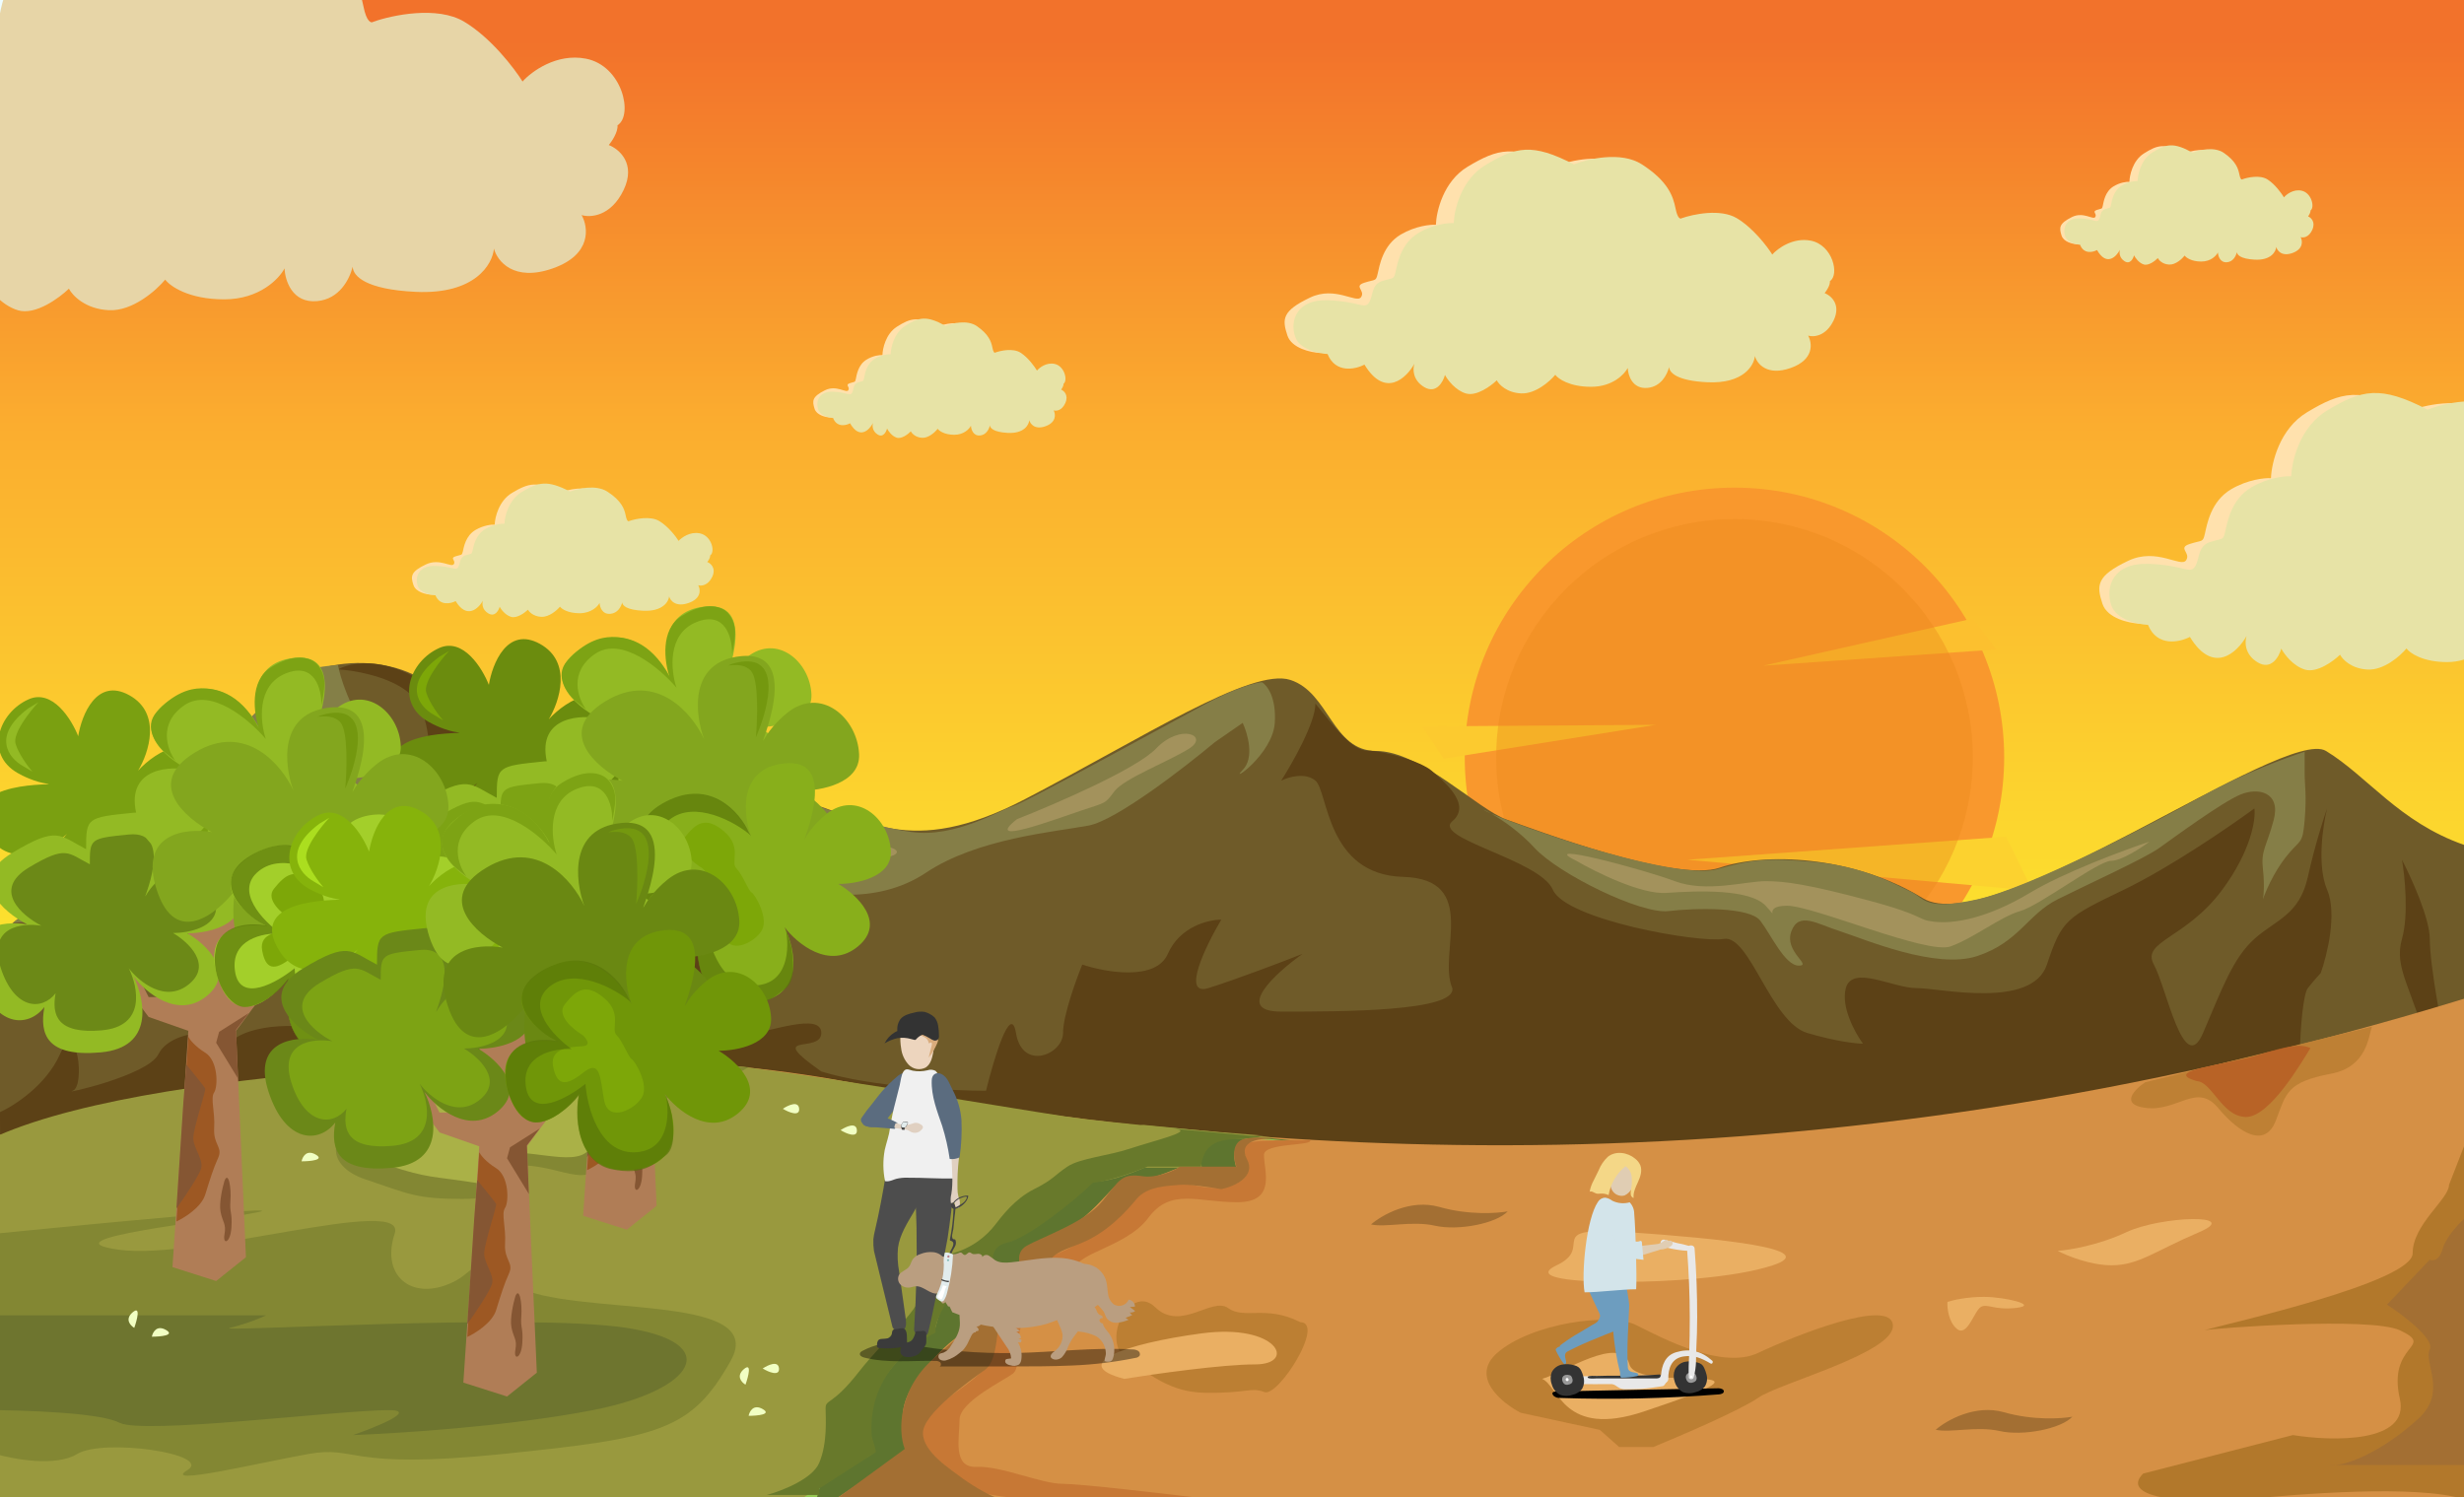 <svg width="1152" height="700" viewBox="0 0 1152 700" fill="none" xmlns="http://www.w3.org/2000/svg">
<rect x="0" y="0" width="1152" height="700" fill="#808080" stroke="none"/>
<g clip-path="url(#clip0)">
<rect width="1152" height="700" fill="white"/>
<rect y="-22" width="1152" height="699" fill="#FED82D"/>
<rect y="-22" width="1152" height="699" fill="url(#paint0_linear)"/>
<circle cx="810.915" cy="354.102" r="126.102" fill="#F9982D"/>
<path d="M824.383 311.252L922.357 289.215L933.345 303.677L824.383 311.252Z" fill="#FCC02F"/>
<path d="M788.878 401.991L937.922 391.209L950.276 416.448L788.878 401.991Z" fill="#FCD22F"/>
<path d="M774.132 338.914L674.966 354.749L664.909 339.625L774.132 338.914Z" fill="#FCCA2F"/>
<circle cx="810.915" cy="354.102" r="111.411" fill="#EB891D" fill-opacity="0.4"/>
<path d="M123.96 329.784C113.253 346.867 33.526 410.454 -5 440.113V554H2.3H1197V405.708C1192.13 405.708 1176.32 403.573 1151.99 395.031C1121.57 384.354 1106.97 363 1087.51 351.137C1068.04 339.274 931.781 440.113 898.933 419.944C866.085 399.776 824.721 398.59 804.039 405.708C783.356 412.826 717.66 387.913 704.277 383.168C690.895 378.423 664.13 351.137 643.447 351.137C622.765 351.137 621.549 323.852 603.3 317.92C585.051 311.987 533.953 345.205 479.206 373.677C424.46 402.149 404.994 381.982 372.146 373.677C339.298 365.373 304.016 342.833 294.283 351.137C284.551 359.441 266.302 370.118 259.002 363C251.702 355.882 228.587 346.392 205.472 323.852C182.356 301.312 137.342 308.43 123.96 329.784Z" fill="#6F5B29"/>
<path d="M28 493C21.6 507.4 6.667 517 0 520C0 615 12 561 49 578C86 595 122 587 211 567C300 547 669.5 571 896 602C1122.5 633 1148 501 1145 493C1142 485 1136 451 1136 439C1136 429.4 1127.33 410.333 1123 402C1124.33 409.667 1126.2 427.8 1123 439C1119 453 1128 462 1136 493C1144 523.999 1105 520 1096 520H1079C1073 520 1075 467 1079 462C1082.2 458.001 1084.33 455.667 1085 455C1088 446.667 1092.8 427.2 1088 416C1083.2 404.8 1086 386 1088 378C1086.33 382.667 1082.2 395.6 1079 410C1075 428 1064 430 1054 439C1044 448 1039 462 1030 482.999C1021 503.999 1013 462 1007 451C1001 440 1022 439 1039 416C1052.6 397.6 1054.67 383 1054 378C1042.67 386.333 1014.6 405.6 993 416C966 429 964 430 957 451C950 472 907 462 896 462C885 462 866 451 863 462C860.6 470.801 867.333 483 871 487.999C868 487.999 858.6 486.999 845 482.999C828 477.999 818 437 806 439C794 441 732 430 726 416C720 402 669.5 392 679 384C688.5 376.001 674.5 365 669.5 360.5C664.5 356 647 351 639.5 351C632 351 624 340 615 329C615 337.8 604.333 356.667 599 365C602.333 363.333 610.2 361 615 365C621 370 620 409 656 410C692 411 672 446 679 462C681 473 627.003 473 599.002 473H599C576.6 473 596.333 455 609 446C599.667 449.667 577.8 458 565 462C552.2 466.001 563.667 442.334 571 430C565 430 551.6 433.2 546 446C540.4 458.8 517 454.667 506 451C503 458.333 497 475 497 482.999C497 492.999 478 501 475 482.999C472.6 468.599 464.667 494.999 461 510C445 510 407.2 508.2 384 501C357 482 384 493 384 482.999C384 472.999 359 482.999 351 482.999C343 482.999 339 473 339 462C339 451 311 430 300 416C289 402 288 408 288 392C288 379.2 270.667 368.667 262 365C249.333 357.333 222.4 340.4 216 334C189.6 306 166.333 308.334 158 313C164.667 313.334 180.4 315.8 190 323C202 332 200 351 202 360C204 369 224 378 240 384C256 390 267 404 259 430C251 456 244 447 240 462C236.8 474 219.333 474.334 211 473C206.667 474.334 196.4 478.2 190 482.999C182 488.999 173 487.999 158 482.999C143 477.999 116 477.999 107 487.999C99.8 495.999 96 487.999 95 482.999C89.667 482.999 78 484.999 74 493C69 503 28 512 34 510C40 508 36 475 28 493Z" fill="#5C4116"/>
<path d="M397 506C248.2 478 69.667 511 -1 531V701H1152V467C842 562 583 541 397 506Z" fill="#D59045"/>
<path d="M-1 701.999V530.999C79 495.999 284.603 493.302 321 495.999C361.5 498.999 471 517.999 498 521.999C519.6 525.199 569 529.332 591 530.999C477.4 530.999 406.333 644.999 385 701.999H-1Z" fill="#99993E"/>
<path d="M120.719 566.752C136.427 563.401 45.451 572.059 -2 576.807V679.866C6.59 682.38 26.225 685.899 36.043 679.866C48.315 672.325 99.857 679.866 87.585 687.407C75.313 694.948 120.719 684.056 144.035 679.866C167.352 675.677 161.216 687.407 234.847 679.866C308.478 672.325 323.205 668.974 341.613 636.296C360.02 603.619 266.754 616.187 240.983 601.105C215.212 586.023 225.03 595.24 207.849 601.105C190.668 606.97 178.397 595.24 184.533 576.807C190.668 558.374 92.493 589.375 55.678 584.348C18.862 579.32 101.084 570.942 120.719 566.752Z" fill="#838733"/>
<path d="M124.389 615H-6V659.333C10.824 659.333 46.716 660.5 55.689 665.167C66.906 671 158.038 659.333 181.872 659.333C195.332 659.333 176.264 667.111 165.048 671C186.545 670.222 239.075 666.8 277.21 659.333C324.879 650 338.899 627.833 292.632 620.833C246.365 613.833 97.75 623.167 107.564 620.833C115.416 618.967 122.052 616.167 124.389 615Z" fill="#6E752F"/>
<path d="M415 681C408.6 684.2 392.333 695 385 700H375C376.667 693.667 381 677.8 385 665C390 649 403 630 421 613C435.4 599.4 443.667 584.667 446 579L487 557L507 546C514 543.334 529 536.8 533 532C537 527.201 542 528.5 544 528.5L605 533.5C601.333 533.834 591.2 532.8 580 532C568.8 531.2 569.333 541 571 546H544C538 548.667 524.8 553.6 520 552C514 550 505 571 483 579C465.4 585.4 469 592.334 473 595C468 596.667 457.2 600.6 454 603C450.8 605.4 447.333 616.667 446 622C442.333 623.334 432.2 630 421 646C407 666 423 677 415 681Z" fill="#96C753"/>
<path d="M422 681C415.6 684.2 399.333 695 392 700H382C383.667 693.666 388 677.8 392 665C397 649 410 630 428 613C442.4 599.4 450.667 584.666 453 579L494 557L514 546C521 543.333 536 536.8 540 532C544 527.2 547.5 527.5 549.5 527.5L611.5 534C607.833 534.333 598.2 532.8 587 532C575.8 531.2 576.333 541 578 546H551C545 548.667 531.8 553.6 527 552C521 550 512 571 490 579C472.4 585.4 476 592.333 480 595C475 596.666 464.2 600.6 461 603C457.8 605.4 454.333 616.666 453 622C449.333 623.333 439.2 630 428 646C414 666 430 677 422 681Z" fill="#5E752F"/>
<path d="M406 681C399.6 684.2 383.333 695 376 700H366C367.667 693.667 372 677.8 376 665C381 649 394 630 412 613C426.4 599.4 434.667 584.667 437 579L478 557L498 546C505 543.333 520 536.8 524 532C528 527.2 533 526 535 526L596 532C592.333 532.334 582.2 532.8 571 532C559.8 531.2 560.333 541 562 546H535C529 548.667 515.8 553.6 511 552C505 550 496 571 474 579C456.4 585.4 460 592.333 464 595C459 596.667 448.2 600.6 445 603C441.8 605.4 438.333 616.667 437 622C433.333 623.333 423.2 630 412 646C398 666 414 677 406 681Z" fill="#99993E"/>
<path d="M165.469 502.972C177.187 496.647 215.601 495.246 231 495.999L293 495.999L350 499L317.5 517.5C317.5 506.205 299.325 519.914 289.41 519.914C277.016 519.914 283.38 527.816 280 542.5C276.62 557.184 260.027 543.87 242 545C223.972 546.13 248 560.577 216.172 560.577C194.498 560.577 191.384 558.318 171.103 551.541C150.821 544.764 155.106 529.389 167.5 526C179.894 522.611 178.99 521.044 171.103 514.267C163.216 507.49 150.822 510.879 165.469 502.972Z" fill="#838733"/>
<path d="M177 502C187.4 496.4 217.333 496.334 231 497L339 498.5L319 512C319 502 295.8 517 287 517C276 517 280 521 277 534C274 547 253 538 237 539C221 540 241 556 222 553C203 550 200 551 182 545C164 539 166 532 177 529C188 526 189 518 182 512C175 506 164 509 177 502Z" fill="#AAB147"/>
<path d="M383 684C379.8 691.6 365.333 697.167 358.5 699H383V696L409.5 679C409.5 677 407.5 672.9 407.5 670.5C406 642 428 628 437.5 623C436.3 619 442.333 608.667 445.5 604L465 595C464.167 591.333 461.8 583 471 581C480.2 579 502 561.833 511 553C519.4 552.2 531.833 547.334 536.5 545.5H561.5C563.5 528.986 578 534 589.5 531.5C573.667 530 543.6 527.2 550 528C558 529 539 533.5 528.5 537C518 540.5 505 541.5 499 545.5C493 549.5 492.5 551.5 483.5 556C474.5 560.5 468.5 568.5 465 573C461.5 577.5 454.5 584 443.5 586.5C432.5 589 431.5 592.5 431.5 602C431.5 611.5 414 625.5 401.5 641.5C389 657.5 386 654 386 658.5C386 663 387 674.5 383 684Z" fill="#68792B"/>
<path d="M350 662C350.401 659.909 352.289 656.354 356.625 658.863C360.961 661.373 354.015 662 350 662Z" fill="#F1FFC3"/>
<path d="M71 625C71.401 622.909 73.288 619.354 77.625 621.863C81.961 624.373 75.015 625 71 625Z" fill="#F1FFC3"/>
<path d="M141 543C141.401 540.909 143.289 537.354 147.625 539.863C151.961 542.373 145.015 543 141 543Z" fill="#F1FFC3"/>
<path d="M348.538 647.439C346.704 646.358 343.991 643.385 347.812 640.145C351.634 636.906 349.889 643.658 348.538 647.439Z" fill="#F1FFC3"/>
<path d="M62.767 620.879C60.933 619.797 58.219 616.824 62.041 613.585C65.863 610.345 64.117 617.098 62.767 620.879Z" fill="#F1FFC3"/>
<path d="M356.578 639.883C358.993 638.249 363.899 635.954 364.201 639.849C364.502 643.743 359.245 641.494 356.578 639.883Z" fill="#F1FFC3"/>
<path d="M393 528.433C395.415 526.8 400.321 524.505 400.623 528.399C400.924 532.294 395.667 530.045 393 528.433Z" fill="#F1FFC3"/>
<path d="M366 518.433C368.415 516.8 373.321 514.505 373.623 518.399C373.924 522.294 368.667 520.045 366 518.433Z" fill="#F1FFC3"/>
<path d="M157 535.433C159.415 533.8 164.321 531.505 164.623 535.399C164.924 539.294 159.667 537.045 157 535.433Z" fill="#F1FFC3"/>
<path d="M1050 701C1074.8 698.6 1129.33 694 1152 701V536L1145 554C1145 560.667 1128 572.4 1128 586C1128 599.6 1040.83 619 1030.5 622C1035.17 621 1108.4 615.6 1122 622C1139 630 1116 628 1122 654C1126.8 674.8 1090.67 674 1072 671L1002 689C990 701 1025.2 703.4 1050 701Z" fill="#B2782B"/>
<path d="M1152 685H1091.93C1090.86 685.1 1089.88 685.102 1089 685H1091.93C1101.36 684.117 1117.53 675.576 1131 663C1144.18 650.699 1133 637 1136 631C1138.4 626.2 1123.67 615 1116 610L1136 589C1137.33 589.667 1140.4 589.6 1142 584C1143.6 578.4 1149.33 572.333 1152 570V685Z" fill="#A36F33"/>
<path d="M448.626 693.78C457.045 704.312 563.05 705.541 615 704.839L558.373 700.099C541.168 697.993 504.753 693.78 496.735 693.78C486.712 693.78 468.17 685.354 456.645 685.88C445.119 686.407 448.626 672.188 448.626 663.762C448.626 655.337 469.674 645.33 473.683 642.17C477.692 639.011 473.683 626.898 478.694 616.893C482.703 608.888 506.423 608.291 517.782 608.993L510.766 603.201C509.43 603.201 506.056 601.515 503.249 594.774C499.741 586.348 526.301 583.715 536.825 569.497C547.348 555.278 559.877 562.124 578.418 562.124C596.96 562.124 590.946 547.378 590.946 540.006C590.946 534.108 614.534 536 612.5 533C607.656 533.527 584.332 532.317 581.926 535.266C578.919 538.953 589.443 547.379 578.418 553.172C567.393 558.964 553.362 551.592 547.348 553.172C541.335 554.751 528.306 555.805 526.301 562.124C524.297 568.444 504.252 582.662 493.728 586.349C485.309 589.298 492.225 598.812 496.735 603.201C491.556 603.903 479.696 606.044 473.683 608.993C466.166 612.68 467.168 618.473 464.663 631.638C462.157 644.804 440.107 652.177 433.091 663.762C426.075 675.348 438.102 680.614 448.626 693.78Z" fill="#C77835"/>
<path d="M672.976 564.34C659.386 560.458 645.996 568.17 641 572.511C647.931 574.073 660.1 570.664 670.997 573.12C681.895 575.575 699.615 572.052 704.904 566.41C699.924 567.338 686.566 568.223 672.976 564.34Z" fill="#A36F33"/>
<path d="M936.976 660.34C923.386 656.458 909.996 664.17 905 668.511C911.931 670.073 924.1 666.664 934.997 669.12C945.895 671.575 963.615 668.052 968.904 662.41C963.924 663.338 950.566 664.223 936.976 660.34Z" fill="#A36F33"/>
<path d="M699.994 632.578C687.194 643.778 701.994 655.912 710.994 660.578L747.994 668.578L756.994 676.578H772.994C785.994 671.245 813.994 659.178 821.994 653.578C831.994 646.578 885.994 632.578 884.994 619.578C883.994 606.578 838.994 624.579 821.994 632.578C804.994 640.578 776.994 625.578 764.994 619.578C752.994 613.578 715.994 618.578 699.994 632.578Z" fill="#B2782B" fill-opacity="0.7"/>
<path d="M927.661 606.386C919.585 606.343 912.845 607.941 910.485 608.746C910.326 611.581 910.983 618.066 914.889 621.317C919.771 625.382 923.01 612.996 926.049 611.137C929.088 609.278 932.242 612.757 942.778 611.516C953.313 610.274 937.757 606.441 927.661 606.386Z" fill="#EAAF63"/>
<path d="M563.122 651.215C547.367 650.899 538.819 643.239 528.317 636.736C513.177 628.407 528.183 599.553 540.078 611.197C551.973 622.841 566.691 606.164 574.198 611.624C581.705 617.084 591.841 610.012 607.922 618.2C619.738 618.437 597.572 653.389 591.172 650.9C584.773 648.412 582.816 651.61 563.122 651.215Z" fill="#B2782B" fill-opacity="0.7"/>
<path d="M761.811 637.954C758 623.471 729.738 642.46 720.991 644.713C728.766 647.931 730.817 672.561 768.5 660C845 634.5 765.521 652.052 761.811 637.954Z" fill="#EAAF63"/>
<path d="M727.794 591.609C713.021 598.561 744.317 599.655 761.811 599.333C776.39 599.333 810.212 597.788 828.872 591.609C852.198 583.885 803.603 579.057 761.811 576.161C720.019 573.264 746.261 582.919 727.794 591.609Z" fill="#EAAF63"/>
<path d="M994.096 576.161C980.878 582.34 967.207 584.528 962.023 584.85C966.235 587.103 977.185 591.609 987.293 591.609C999.928 591.609 1007.7 584.85 1028.11 576.161C1048.52 567.471 1010.62 568.436 994.096 576.161Z" fill="#EAAF63"/>
<path d="M586.868 637.954C571.318 637.954 539.569 642.46 525.638 644.713C499.397 637.954 525.638 628.299 561.599 623.471C597.559 618.644 606.306 637.954 586.868 637.954Z" fill="#EAAF63"/>
<path d="M1003 518C991 516.4 998 509.333 1003 506L1109 480C1107.33 484.333 1106.8 498.8 1090 502C1069 506 1069 511 1064 524C1059 537 1047 530 1037 518C1027 506 1018 520 1003 518Z" fill="#BE8034"/>
<path d="M1055 493.499C1041.53 497.768 1010 500.499 1027 505.499C1034.1 505.673 1038.76 521.997 1049.93 522.27C1061.1 522.543 1076.12 496.623 1080.2 490.054C1075.5 487.999 1069.85 488.793 1055 493.499Z" fill="#B65B24" fill-opacity="0.8"/>
<path d="M423 677.5L391.5 700.5H466.5C461.667 699 452.6 693.3 449 690.5C444.5 687 431.5 679 431.5 670C431.5 661 453.5 645.5 460.5 640.5C467.5 635.5 465 618.5 469.5 612.5C473.1 607.7 490 604.5 498 603.5C497.667 603 498.3 600.657 495.5 598.657C486.5 588.657 491.5 586.657 504.5 581.657C517.5 576.657 526.5 566.5 531.5 560.5C536.5 554.5 546.5 554.5 551.5 554C555.5 553.6 566.167 555.167 571 556C576.833 554.833 587.4 550.4 583 542C578.6 533.6 588.833 532.167 594.5 532.5C593 532 588.4 531.3 582 532.5C575.6 533.7 576.667 541.667 578 545.5H551.5C549.333 547.5 540.288 550.868 534.5 550C524.5 548.5 523.5 551.5 515.5 561.5C507.5 571.5 488 578 480 582.5C473.6 586.1 477.333 593.834 480 596C475.5 594.5 464.1 599.8 460.5 601C456.9 602.2 453.333 616.334 452 622C448.833 624.5 441.6 630.4 438 634C420 648.4 419.667 669 423 677.5Z" fill="#A36F33"/>
<path d="M117 414C71.4 426 23.333 430.167 6 431.5C42.333 402.833 118.5 337 126 326C134.864 313 150.667 311.333 158 311C159 316 163 331 175 347C190 367 177 366 180 388C183 410 208 421 196 433C184 445 174 399 117 414Z" fill="#847F47"/>
<path d="M282 392C284.4 384 272.333 372 266 367C265.5 366.667 264 365.8 262 365C264 365 268.5 365 272.5 364C279.3 362.8 290.667 354.5 295.5 350.5C309 346 335 361.5 342 364C349 366.5 372.5 374 379.5 376C386.5 378 405.5 386 426 389C446.5 392 468 378.5 473.5 377C479 375.5 544.5 339.5 563 329.5C577.8 321.5 587.167 319.167 590 319C592.333 320.333 596.8 326 596 338C595 353 574 367 581 360C586.6 354.4 583.333 343 581 338L568 347C553.667 359 521.8 383.6 509 386C493 389 457 392 433 408C409 424 380 418 365 413C353 409 340 418 335 423C336.333 425.667 340.8 433.8 348 445C357 459 322 448 312 436C302 424 279 402 282 392Z" fill="#857E47"/>
<path d="M693.5 378.5C694.486 378.955 695.81 379.638 697.372 380.535C705.068 383.913 721.575 389.569 730.5 392.5C749 398.667 789.3 410.1 802.5 406.5C819 402 824.5 401 848 403C871.5 405 887 414 893.5 417C900 420 899.5 426 924.5 420.5C949.5 415 1009.5 383.5 1031 371.5C1048.2 361.9 1069.17 354.167 1077.5 351.5V361.5C1077.5 367.5 1078.5 371.5 1077.5 383.5C1076.5 395.5 1075.5 392 1068.5 401C1062.9 408.2 1059.17 417 1058 420.5C1058.33 418.833 1058.8 413.7 1058 406.5C1057 397.5 1059.5 396.5 1063 383.5C1066.5 370.5 1056 368 1047.5 371.5C1039 375 1016.5 391.5 1009.5 396.5C1002.5 401.5 976 413.5 962 420.5C948 427.5 944 440.5 924.5 447C905 453.5 871.5 439 860.5 435.5C849.5 432 841 426 837.5 435.5C834 445 847.5 451.5 841 451.5C834.5 451.5 828 437 823 430.5C818 424 793 424.5 780 426C767 427.5 728.5 408.5 717.5 396.5C710.702 389.085 702.672 383.578 697.372 380.535C695.439 379.686 694.062 378.982 693.5 378.5Z" fill="#857E47"/>
<path d="M74 389.499C64 401.099 40.833 413.999 30.5 418.999C38 417.999 58.7 413.599 81.5 403.999C110 391.999 95 385.999 103 375.999C111 365.999 127 374.999 135 371.999C143 368.999 143 356.999 138.5 349.499C134 341.999 147 328.999 147 319.499C147 311.899 141.333 320.999 138.5 326.499C134.667 331.333 125.4 342.699 119 349.499C111 357.999 86.5 374.999 74 389.499Z" fill="#A3925C"/>
<path d="M313.001 431C315.401 437.4 324.334 437 328.501 436C332.5 435.451 328.501 420.5 324.501 407.5C320.501 394.5 344.001 395.5 362.001 395.5C380.001 395.5 379.001 401 402.001 401.5C425.001 402 422.501 395.5 409.501 395.5C396.501 395.5 383.501 389.5 369.001 382.5C354.501 375.5 351.001 380 328.501 380C306 380 309.501 365 295.001 363.5C280.501 362 279.501 368.5 283.501 376.5C287.501 384.5 292.501 385.5 292.501 395.5C292.501 405.5 298.501 401 306.001 414.5C313.501 428 310.001 423 313.001 431Z" fill="#A3925C"/>
<path d="M540.5 350C531.3 359.6 493.333 376 475.5 383C459 396.001 493.5 383 505.5 379C517.5 375 516.5 376 521 370C525.5 364 546.5 356 556 350C565.5 344 552 338 540.5 350Z" fill="#A3925C"/>
<path d="M779 417.5C767.4 418.3 746.167 407.833 737 402.5C717.651 393 768.5 406.5 783 412C797.5 417.5 816.5 412 825.5 412C834.5 412 845.5 413.5 873.5 421C901.5 428.5 895.5 430 904.5 431C913.5 432 929 429.5 949 417.5C965 407.9 993 397.5 1005 393.5C1001 396.5 991.8 402.5 987 402.5C981 402.5 953.5 423.5 944.5 426C935.5 428.5 923 438.5 912 442.5C901 446.5 848 423.5 835.5 423.5C823 423.5 833 431.5 825.5 423.5C818 415.5 793.5 416.5 779 417.5Z" fill="#A3925C"/>
<path d="M-70.561 107.243C-77.463 110.85 -89.706 112.513 -104.025 113.863C-110.969 113.532 -125.687 110.385 -128.992 100.444C-133.221 87.727 -132.975 81.466 -111.507 71.237C-92.143 62.01 -75.707 76.149 -72.251 70.895C-68.796 65.64 -78.346 62.598 -69.72 59.814C-61.094 57.029 -60.91 58.983 -59.504 52.937C-58.099 46.89 -55.656 30.889 -41.617 22.666C-30.386 16.087 -18.971 14.946 -14.668 15.197C-14.314 4.978 -8.933 -18.266 9.761 -29.491C33.129 -43.521 45.671 -46.675 77.859 -29.994C88.646 -34.296 114.217 -40.32 130.201 -29.998C150.181 -17.095 154.223 -5.646 156.123 4.031C157.643 11.773 159.858 12.222 160.775 11.478C169.697 8.337 183.858 14.507 196.416 21.998C208.973 29.489 226.687 33.195 230.564 39.401C230.948 38.971 231.22 38.622 231.407 38.344C231.215 37.341 232.328 36.981 231.407 38.344C231.601 39.353 233.114 41.011 239.341 42.219C256.443 45.535 282.422 55.214 274.959 59.861C275.253 62.987 272.371 67.333 270.893 69.115C275.676 70.965 283.756 77.761 277.813 90.149C271.87 102.537 262.246 103.116 258.176 101.856C261.339 107.472 249.967 106.089 231.614 112.55C213.261 119.011 205.61 109.087 204.079 103.317C203.449 110.605 198.663 114.125 170.885 112.8C143.107 111.475 149.685 127.851 151.601 123.728C150.817 129.387 133.361 109.981 121.615 111.088C112.013 111.992 116.69 125.617 118.611 127.522C118.894 127.353 119.124 127.106 119.297 126.772C119.332 127.789 119.041 127.948 118.611 127.522C114.801 129.808 101.323 118.106 85.876 118.093C69.283 118.079 65.763 135.103 63.499 132.03C59.36 137.02 44.875 123.534 33.764 123.004C22.653 122.474 20.081 139.407 18.469 136.274C13.943 140.643 9.473 118.591 1.347 116.202C-6.779 113.813 -19.424 135.902 -21.424 132.147C-22.891 137.543 -22.59 119.43 -31.793 113.989C-39.431 109.473 -44.346 121.592 -45.057 123.709C-45.022 123.647 -44.987 123.585 -44.952 123.522C-45.172 124.157 -45.203 124.143 -45.057 123.709C-51.188 134.605 -54.759 133.198 -70.561 107.243Z" fill="#EEFDFF"/>
<path d="M-69.66 122.894C-76.563 126.501 -91.911 129.919 -98.082 114.729C-105.027 114.398 -119.743 111.251 -123.049 101.311C-127.183 88.886 -121.804 72.608 -98.034 73.325C-74.264 74.042 -69.704 80.513 -66.249 75.258C-62.794 70.004 -64.601 61.303 -55.975 58.519C-47.349 55.735 -47.165 57.689 -45.76 51.642C-44.354 45.595 -41.912 29.594 -27.872 21.371C-16.641 14.792 -5.227 13.651 -0.923 13.903C-0.57 3.683 4.812 -19.561 23.506 -30.785C46.874 -44.816 59.416 -47.969 91.603 -31.288C102.391 -35.591 127.962 -41.615 143.946 -31.293C163.926 -18.39 167.968 -6.941 169.867 2.737C171.387 10.479 173.602 10.927 174.52 10.183C183.441 7.042 204.424 2.634 216.981 10.125C229.538 17.616 240.431 31.901 244.308 38.107C248.477 33.443 260.236 24.778 273.918 27.431C291.02 30.748 296.166 53.919 288.703 58.566C288.998 61.693 286.115 66.038 284.637 67.82C289.42 69.67 297.501 76.466 291.557 88.854C285.614 101.243 275.99 101.821 271.921 100.561C275.084 106.178 276.821 119.025 258.468 125.486C240.115 131.947 232.464 122.023 230.932 116.253C230.302 123.54 222.098 137.785 194.32 136.46C171 135.347 165.064 129.123 164.893 124.714C163.369 130.74 158.64 139.822 148.311 140.795C136.564 141.902 133.237 131.045 133.041 125.477C130.534 130.314 121.372 139.983 104.779 139.969C88.186 139.956 79.508 133.808 77.243 130.735C73.105 135.725 62.05 145.573 50.939 145.043C39.828 144.513 33.826 138.113 32.214 134.979C27.687 139.348 16.603 147.49 8.477 145.101C0.351 142.713 -5.68 134.607 -7.679 130.853C-9.146 136.248 -14.381 145.678 -23.584 140.237C-32.788 134.796 -32.501 125.963 -31.207 122.227C-37.403 133.325 -53.768 148.997 -69.66 122.894Z" fill="#E7D5A7"/>
<path d="M212.723 275.863C210.43 277.061 206.365 277.613 201.61 278.061C199.304 277.951 194.417 276.906 193.32 273.605C191.915 269.382 191.997 267.303 199.126 263.907C205.556 260.843 211.014 265.538 212.161 263.793C213.309 262.048 210.137 261.038 213.002 260.113C215.866 259.189 215.927 259.838 216.394 257.83C216.861 255.822 217.672 250.508 222.334 247.778C226.063 245.593 229.854 245.214 231.283 245.298C231.4 241.904 233.187 234.186 239.395 230.458C247.154 225.799 251.319 224.752 262.008 230.291C265.59 228.863 274.081 226.862 279.389 230.29C286.024 234.575 287.366 238.377 287.997 241.59C288.501 244.161 289.237 244.31 289.541 244.063C292.504 243.02 297.207 245.069 301.376 247.556C305.546 250.044 311.428 251.274 312.716 253.335C312.843 253.192 312.934 253.076 312.996 252.984C312.932 252.651 313.302 252.531 312.996 252.984C313.06 253.319 313.563 253.87 315.631 254.271C321.309 255.372 329.936 258.586 327.458 260.129C327.556 261.167 326.599 262.61 326.108 263.202C327.696 263.816 330.379 266.073 328.406 270.187C326.432 274.301 323.236 274.493 321.885 274.074C322.935 275.939 319.159 275.48 313.065 277.626C306.97 279.771 304.43 276.475 303.921 274.559C303.712 276.979 302.123 278.148 292.899 277.708C283.674 277.268 285.859 282.706 286.495 281.337C286.235 283.217 280.438 276.772 276.537 277.14C273.349 277.44 274.902 281.964 275.54 282.597C275.634 282.541 275.71 282.459 275.768 282.348C275.78 282.686 275.683 282.739 275.54 282.597C274.275 283.356 269.799 279.47 264.67 279.466C259.16 279.462 257.991 285.114 257.239 284.094C255.865 285.751 251.055 281.273 247.365 281.097C243.676 280.921 242.822 286.544 242.286 285.503C240.783 286.954 239.299 279.631 236.601 278.838C233.902 278.045 229.703 285.38 229.039 284.133C228.552 285.925 228.652 279.91 225.596 278.103C223.06 276.604 221.428 280.628 221.192 281.331C221.203 281.31 221.215 281.29 221.226 281.269C221.153 281.48 221.143 281.475 221.192 281.331C219.156 284.949 217.97 284.482 212.723 275.863Z" fill="#FFE1AD"/>
<path d="M213.023 281.06C210.731 282.258 205.635 283.393 203.585 278.349C201.279 278.239 196.393 277.194 195.294 273.893C193.922 269.767 195.708 264.362 203.601 264.6C211.495 264.838 213.009 266.987 214.156 265.242C215.303 263.497 214.703 260.608 217.568 259.683C220.432 258.759 220.493 259.408 220.96 257.4C221.427 255.392 222.238 250.078 226.9 247.348C230.629 245.163 234.419 244.784 235.848 244.868C235.966 241.474 237.753 233.756 243.961 230.028C251.72 225.369 255.885 224.322 266.573 229.861C270.155 228.433 278.647 226.432 283.955 229.86C290.589 234.145 291.931 237.946 292.562 241.16C293.067 243.731 293.802 243.88 294.107 243.633C297.07 242.59 304.037 241.126 308.207 243.613C312.377 246.101 315.994 250.844 317.281 252.905C318.666 251.356 322.571 248.479 327.114 249.36C332.793 250.461 334.502 258.156 332.024 259.699C332.121 260.737 331.164 262.18 330.673 262.772C332.262 263.386 334.945 265.643 332.971 269.757C330.998 273.87 327.802 274.063 326.451 273.644C327.501 275.509 328.078 279.776 321.983 281.921C315.889 284.066 313.348 280.771 312.84 278.855C312.631 281.275 309.906 286.005 300.682 285.565C292.938 285.195 290.967 283.129 290.91 281.664C290.404 283.666 288.834 286.681 285.404 287.005C281.503 287.372 280.398 283.767 280.334 281.918C279.501 283.524 276.459 286.735 270.949 286.73C265.439 286.726 262.557 284.684 261.805 283.664C260.431 285.321 256.76 288.591 253.07 288.415C249.38 288.239 247.387 286.114 246.852 285.073C245.349 286.524 241.668 289.228 238.97 288.435C236.272 287.641 234.269 284.95 233.605 283.703C233.118 285.495 231.38 288.626 228.323 286.819C225.267 285.012 225.363 282.079 225.792 280.839C223.735 284.524 218.3 289.728 213.023 281.06Z" fill="#E7E3A6"/>
<path d="M397.146 193.263C395.228 194.323 391.818 194.796 387.828 195.172C385.891 195.061 381.782 194.101 380.843 191.142C379.642 187.356 379.7 185.496 385.668 182.495C391.05 179.787 395.658 184.016 396.612 182.461C397.566 180.906 394.898 179.986 397.298 179.174C399.699 178.361 399.753 178.942 400.135 177.148C400.516 175.354 401.169 170.604 405.069 168.186C408.189 166.251 411.37 165.932 412.57 166.014C412.651 162.978 414.111 156.082 419.303 152.78C425.794 148.652 429.285 147.737 438.289 152.749C441.289 151.489 448.408 149.744 452.882 152.838C458.476 156.707 459.622 160.115 460.169 162.994C460.606 165.296 461.224 165.433 461.479 165.214C463.961 164.296 467.92 166.154 471.434 168.401C474.948 170.649 479.893 171.781 480.985 173.631C481.092 173.504 481.167 173.401 481.219 173.319C481.163 173.02 481.473 172.915 481.219 173.319C481.274 173.619 481.699 174.114 483.437 174.483C488.211 175.498 495.471 178.419 493.399 179.787C493.486 180.716 492.69 182.002 492.281 182.529C493.618 183.087 495.883 185.12 494.247 188.79C492.611 192.461 489.929 192.616 488.792 192.234C489.684 193.908 486.511 193.478 481.405 195.365C476.299 197.253 474.149 194.291 473.712 192.574C473.549 194.738 472.221 195.776 464.474 195.334C456.727 194.892 458.589 199.769 459.116 198.547C458.907 200.227 454.007 194.431 450.734 194.74C448.058 194.992 449.386 199.048 449.925 199.617C450.003 199.567 450.067 199.494 450.115 199.395C450.126 199.697 450.045 199.744 449.925 199.617C448.866 200.289 445.088 196.789 440.782 196.759C436.155 196.726 435.203 201.777 434.567 200.861C433.422 202.336 429.359 198.304 426.261 198.127C423.162 197.95 422.474 202.977 422.019 202.043C420.765 203.333 419.48 196.774 417.211 196.05C414.941 195.326 411.454 201.867 410.89 200.748C410.49 202.348 410.542 196.967 407.967 195.335C405.829 193.98 404.48 197.572 404.286 198.2C404.295 198.181 404.305 198.163 404.315 198.144C404.255 198.333 404.246 198.328 404.286 198.2C402.595 201.426 401.597 201.002 397.146 193.263Z" fill="#FFE1AD"/>
<path d="M397.426 197.915C395.508 198.975 391.235 199.964 389.487 195.44C387.551 195.33 383.442 194.369 382.503 191.41C381.329 187.712 382.8 182.885 389.429 183.139C396.058 183.394 397.34 185.324 398.294 183.769C399.249 182.214 398.729 179.626 401.13 178.814C403.53 178.001 403.585 178.582 403.966 176.788C404.347 174.994 405 170.244 408.9 167.826C412.02 165.891 415.201 165.572 416.401 165.654C416.482 162.618 417.942 155.722 423.135 152.42C429.625 148.292 433.117 147.377 442.12 152.389C445.12 151.129 452.239 149.384 456.714 152.478C462.307 156.347 463.454 159.755 464 162.633C464.437 164.936 465.056 165.073 465.31 164.854C467.792 163.936 473.635 162.663 477.149 164.91C480.663 167.158 483.725 171.421 484.816 173.271C485.971 171.893 489.234 169.339 493.053 170.151C497.827 171.166 499.302 178.059 497.23 179.427C497.317 180.356 496.521 181.642 496.112 182.169C497.449 182.727 499.714 184.76 498.078 188.43C496.443 192.101 493.76 192.256 492.624 191.874C493.515 193.548 494.022 197.368 488.916 199.256C483.81 201.144 481.66 198.182 481.223 196.465C481.06 198.629 478.797 202.847 471.05 202.405C464.546 202.034 462.88 200.174 462.825 198.864C462.411 200.652 461.108 203.342 458.23 203.613C454.957 203.921 454.01 200.69 453.946 199.035C453.255 200.468 450.718 203.325 446.091 203.292C441.465 203.259 439.035 201.417 438.398 200.5C437.253 201.976 434.188 204.882 431.089 204.705C427.99 204.529 426.305 202.617 425.851 201.683C424.596 202.973 421.52 205.373 419.25 204.649C416.981 203.925 415.285 201.507 414.721 200.388C414.321 201.988 412.878 204.781 410.303 203.148C407.727 201.515 407.792 198.892 408.146 197.784C406.438 201.071 401.902 205.698 397.426 197.915Z" fill="#E7E3A6"/>
<path d="M980.146 112.263C978.228 113.323 974.818 113.796 970.828 114.172C968.891 114.061 964.782 113.101 963.843 110.142C962.642 106.356 962.7 104.496 968.668 101.495C974.05 98.787 978.658 103.016 979.612 101.461C980.566 99.906 977.898 98.986 980.298 98.174C982.699 97.361 982.753 97.942 983.135 96.148C983.516 94.354 984.169 89.605 988.069 87.186C991.189 85.251 994.37 84.932 995.57 85.014C995.651 81.978 997.111 75.082 1002.3 71.78C1008.79 67.652 1012.29 66.737 1021.29 71.749C1024.29 70.489 1031.41 68.744 1035.88 71.838C1041.48 75.707 1042.62 79.115 1043.17 81.993C1043.61 84.296 1044.22 84.433 1044.48 84.214C1046.96 83.296 1050.92 85.154 1054.43 87.401C1057.95 89.649 1062.89 90.781 1063.99 92.631C1064.09 92.504 1064.17 92.401 1064.22 92.319C1064.16 92.02 1064.47 91.915 1064.22 92.319C1064.27 92.619 1064.7 93.114 1066.44 93.484C1071.21 94.499 1078.47 97.419 1076.4 98.787C1076.49 99.716 1075.69 101.002 1075.28 101.529C1076.62 102.087 1078.88 104.12 1077.25 107.79C1075.61 111.461 1072.93 111.616 1071.79 111.234C1072.68 112.908 1069.51 112.478 1064.41 114.365C1059.3 116.253 1057.15 113.291 1056.71 111.574C1056.55 113.738 1055.22 114.776 1047.47 114.334C1039.73 113.892 1041.59 118.769 1042.12 117.547C1041.91 119.227 1037.01 113.431 1033.73 113.74C1031.06 113.992 1032.39 118.048 1032.92 118.617C1033 118.567 1033.07 118.494 1033.11 118.395C1033.13 118.697 1033.05 118.744 1032.92 118.617C1031.87 119.289 1028.09 115.789 1023.78 115.759C1019.16 115.726 1018.2 120.777 1017.57 119.861C1016.42 121.336 1012.36 117.304 1009.26 117.127C1006.16 116.95 1005.47 121.977 1005.02 121.043C1003.76 122.333 1002.48 115.774 1000.21 115.05C997.941 114.326 994.454 120.867 993.89 119.748C993.49 121.348 993.542 115.967 990.967 114.335C988.829 112.98 987.48 116.572 987.286 117.2C987.295 117.181 987.305 117.163 987.315 117.144C987.255 117.333 987.246 117.328 987.286 117.2C985.595 120.426 984.597 120.002 980.146 112.263Z" fill="#FFE1AD"/>
<path d="M980.426 116.915C978.508 117.975 974.235 118.964 972.487 114.44C970.551 114.33 966.442 113.369 965.503 110.41C964.329 106.712 965.8 101.885 972.429 102.139C979.058 102.394 980.34 104.324 981.294 102.769C982.249 101.214 981.729 98.626 984.13 97.814C986.53 97.001 986.585 97.582 986.966 95.788C987.347 93.994 988 89.244 991.9 86.826C995.02 84.891 998.201 84.572 999.401 84.654C999.482 81.618 1000.94 74.722 1006.13 71.42C1012.63 67.292 1016.12 66.377 1025.12 71.389C1028.12 70.129 1035.24 68.384 1039.71 71.478C1045.31 75.347 1046.45 78.755 1047 81.633C1047.44 83.936 1048.06 84.073 1048.31 83.854C1050.79 82.936 1056.63 81.663 1060.15 83.91C1063.66 86.158 1066.72 90.421 1067.82 92.271C1068.97 90.893 1072.23 88.339 1076.05 89.151C1080.83 90.166 1082.3 97.059 1080.23 98.427C1080.32 99.356 1079.52 100.642 1079.11 101.169C1080.45 101.727 1082.71 103.76 1081.08 107.43C1079.44 111.101 1076.76 111.256 1075.62 110.874C1076.52 112.548 1077.02 116.368 1071.92 118.256C1066.81 120.144 1064.66 117.182 1064.22 115.465C1064.06 117.629 1061.8 121.847 1054.05 121.405C1047.55 121.034 1045.88 119.174 1045.83 117.864C1045.41 119.652 1044.11 122.342 1041.23 122.613C1037.96 122.921 1037.01 119.69 1036.95 118.035C1036.26 119.468 1033.72 122.325 1029.09 122.292C1024.46 122.259 1022.03 120.417 1021.4 119.5C1020.25 120.976 1017.19 123.882 1014.09 123.705C1010.99 123.529 1009.31 121.617 1008.85 120.683C1007.6 121.973 1004.52 124.373 1002.25 123.649C999.981 122.925 998.285 120.507 997.721 119.388C997.321 120.988 995.878 123.781 993.303 122.148C990.727 120.515 990.792 117.892 991.146 116.784C989.438 120.071 984.902 124.698 980.426 116.915Z" fill="#E7E3A6"/>
<path d="M637.382 160.987C633.19 163.178 625.756 164.188 617.06 165.007C612.843 164.806 603.906 162.895 601.899 156.859C599.331 149.136 599.48 145.334 612.517 139.123C624.276 133.52 634.257 142.106 636.355 138.915C638.453 135.724 632.654 133.877 637.892 132.186C643.131 130.495 643.242 131.682 644.096 128.01C644.949 124.338 646.432 114.621 654.958 109.628C661.778 105.633 668.71 104.94 671.323 105.093C671.538 98.887 674.805 84.772 686.157 77.956C700.348 69.436 707.964 67.521 727.51 77.65C734.06 75.038 749.588 71.379 759.295 77.648C771.428 85.483 773.882 92.435 775.036 98.312C775.959 103.013 777.304 103.285 777.861 102.834C783.279 100.927 791.878 104.673 799.504 109.222C807.129 113.771 817.886 116.022 820.24 119.79C820.474 119.529 820.639 119.317 820.753 119.149C820.636 118.539 821.311 118.32 820.753 119.149C820.87 119.761 821.789 120.768 825.571 121.501C835.956 123.515 851.731 129.393 847.199 132.214C847.378 134.113 845.628 136.752 844.73 137.834C847.635 138.957 852.542 143.084 848.932 150.607C845.323 158.13 839.479 158.481 837.008 157.716C838.929 161.127 832.023 160.287 820.878 164.21C809.733 168.134 805.087 162.107 804.157 158.603C803.775 163.029 800.868 165.167 784 164.362C767.132 163.557 771.126 173.502 772.29 170.998C771.814 174.435 761.214 162.65 754.081 163.322C748.25 163.872 751.09 172.145 752.257 173.302C752.429 173.199 752.568 173.049 752.673 172.847C752.695 173.464 752.518 173.561 752.257 173.302C749.943 174.69 741.759 167.584 732.379 167.576C722.302 167.568 720.165 177.905 718.79 176.04C716.276 179.07 707.48 170.88 700.733 170.558C693.986 170.236 692.424 180.519 691.445 178.616C688.697 181.27 685.982 167.878 681.048 166.428C676.113 164.977 668.434 178.391 667.22 176.111C666.329 179.387 666.512 168.388 660.923 165.084C656.285 162.342 653.301 169.701 652.869 170.987C652.89 170.949 652.912 170.911 652.933 170.873C652.799 171.259 652.78 171.25 652.869 170.987C649.146 177.603 646.977 176.748 637.382 160.987Z" fill="#FFE1AD"/>
<path d="M637.931 170.49C633.74 172.681 624.42 174.756 620.672 165.532C616.455 165.331 607.519 163.42 605.511 157.384C603 149.839 606.267 139.954 620.701 140.389C635.136 140.825 637.905 144.754 640.003 141.563C642.101 138.373 641.003 133.089 646.242 131.398C651.48 129.707 651.592 130.894 652.445 127.222C653.298 123.55 654.782 113.833 663.307 108.84C670.127 104.845 677.059 104.152 679.672 104.305C679.887 98.099 683.154 83.984 694.507 77.168C708.697 68.648 716.313 66.733 735.859 76.862C742.41 74.25 757.938 70.592 767.644 76.86C779.777 84.695 782.232 91.648 783.385 97.524C784.308 102.226 785.653 102.498 786.21 102.046C791.628 100.139 804.37 97.462 811.995 102.011C819.62 106.56 826.235 115.234 828.589 119.003C831.121 116.171 838.262 110.909 846.57 112.52C856.955 114.534 860.08 128.605 855.548 131.427C855.727 133.325 853.977 135.964 853.079 137.047C855.984 138.17 860.891 142.297 857.282 149.819C853.672 157.342 847.828 157.693 845.357 156.929C847.278 160.339 848.333 168.141 837.188 172.064C826.043 175.988 821.397 169.961 820.467 166.457C820.084 170.883 815.102 179.533 798.234 178.728C784.073 178.052 780.468 174.273 780.364 171.595C779.439 175.255 776.567 180.77 770.295 181.361C763.162 182.033 761.141 175.44 761.022 172.059C759.5 174.996 753.936 180.867 743.86 180.859C733.784 180.851 728.514 177.118 727.139 175.252C724.626 178.282 717.913 184.262 711.165 183.94C704.418 183.618 700.773 179.732 699.794 177.829C697.046 180.482 690.315 185.426 685.381 183.976C680.446 182.525 676.784 177.603 675.569 175.323C674.679 178.599 671.5 184.326 665.911 181.022C660.322 177.718 660.496 172.354 661.282 170.085C657.519 176.825 647.582 186.341 637.931 170.49Z" fill="#E7E3A6"/>
<path d="M1023.23 287.014C1018.48 289.501 1010.04 290.647 1000.17 291.577C995.385 291.348 985.243 289.18 982.965 282.329C980.05 273.565 980.22 269.25 995.015 262.2C1008.36 255.842 1019.69 265.586 1022.07 261.965C1024.45 258.343 1017.87 256.247 1023.81 254.328C1029.76 252.409 1029.88 253.756 1030.85 249.588C1031.82 245.421 1033.51 234.394 1043.18 228.727C1050.92 224.193 1058.79 223.406 1061.75 223.58C1062 216.537 1065.71 200.518 1078.59 192.782C1094.69 183.113 1103.34 180.94 1125.52 192.436C1132.95 189.471 1150.58 185.319 1161.59 192.433C1175.36 201.325 1178.15 209.215 1179.46 215.885C1180.5 221.22 1182.03 221.529 1182.66 221.016C1188.81 218.852 1198.57 223.104 1207.22 228.267C1215.88 233.429 1228.09 235.983 1230.76 240.26C1231.02 239.964 1231.21 239.723 1231.34 239.532C1231.21 238.841 1231.97 238.592 1231.34 239.532C1231.47 240.227 1232.52 241.37 1236.81 242.202C1248.59 244.487 1266.5 251.158 1261.35 254.36C1261.56 256.515 1259.57 259.51 1258.55 260.738C1261.85 262.013 1267.42 266.696 1263.32 275.234C1259.23 283.772 1252.59 284.17 1249.79 283.302C1251.97 287.173 1244.13 286.22 1231.48 290.672C1218.83 295.125 1213.56 288.285 1212.51 284.309C1212.07 289.331 1208.77 291.757 1189.63 290.844C1170.49 289.931 1175.02 301.217 1176.34 298.375C1175.8 302.276 1163.77 288.901 1155.67 289.664C1149.06 290.288 1152.28 299.677 1153.6 300.99C1153.8 300.874 1153.96 300.704 1154.08 300.473C1154.1 301.174 1153.9 301.284 1153.6 300.99C1150.98 302.565 1141.69 294.501 1131.04 294.492C1119.61 294.483 1117.18 306.214 1115.62 304.097C1112.77 307.536 1102.79 298.242 1095.13 297.876C1087.47 297.511 1085.7 309.181 1084.59 307.022C1081.47 310.033 1078.39 294.835 1072.79 293.189C1067.19 291.543 1058.48 306.765 1057.1 304.178C1056.09 307.896 1056.29 295.414 1049.95 291.664C1044.69 288.552 1041.3 296.903 1040.81 298.363C1040.83 298.32 1040.86 298.277 1040.88 298.233C1040.73 298.671 1040.71 298.662 1040.81 298.363C1036.58 305.871 1034.12 304.902 1023.23 287.014Z" fill="#FFE1AD"/>
<path d="M1023.85 297.802C1019.1 300.288 1008.52 302.643 1004.27 292.175C999.481 291.947 989.34 289.778 987.061 282.927C984.212 274.365 987.919 263.146 1004.3 263.641C1020.68 264.135 1023.82 268.594 1026.21 264.973C1028.59 261.352 1027.34 255.356 1033.29 253.437C1039.23 251.518 1039.36 252.865 1040.33 248.697C1041.29 244.53 1042.98 233.502 1052.65 227.835C1060.39 223.302 1068.26 222.515 1071.23 222.689C1071.47 215.646 1075.18 199.627 1088.06 191.891C1104.17 182.222 1112.81 180.049 1134.99 191.545C1142.43 188.579 1160.05 184.428 1171.06 191.542C1184.83 200.434 1187.62 208.324 1188.93 214.993C1189.98 220.329 1191.5 220.638 1192.14 220.125C1198.28 217.961 1212.74 214.923 1221.4 220.085C1230.05 225.248 1237.56 235.092 1240.23 239.369C1243.1 236.155 1251.21 230.184 1260.64 232.012C1272.42 234.298 1275.97 250.267 1270.83 253.469C1271.03 255.624 1269.04 258.619 1268.02 259.847C1271.32 261.122 1276.89 265.805 1272.79 274.343C1268.7 282.881 1262.07 283.279 1259.26 282.411C1261.44 286.282 1262.64 295.136 1249.99 299.588C1237.34 304.041 1232.07 297.201 1231.01 293.225C1230.58 298.248 1224.92 308.064 1205.78 307.151C1189.71 306.384 1185.62 302.095 1185.5 299.056C1184.45 303.209 1181.19 309.468 1174.07 310.139C1165.98 310.902 1163.68 303.419 1163.55 299.582C1161.82 302.915 1155.51 309.579 1144.07 309.57C1132.64 309.56 1126.66 305.323 1125.1 303.206C1122.24 306.645 1114.63 313.432 1106.97 313.066C1099.31 312.701 1095.17 308.29 1094.06 306.13C1090.94 309.142 1083.3 314.753 1077.7 313.107C1072.1 311.46 1067.95 305.874 1066.57 303.287C1065.56 307.005 1061.95 313.504 1055.61 309.754C1049.27 306.004 1049.46 299.917 1050.36 297.342C1046.09 304.991 1034.81 315.791 1023.85 297.802Z" fill="#E7E3A6"/>
<path d="M283.168 404.164C263.743 420.212 254.327 402.432 252.047 391.536C250.74 404.09 243.202 425.408 223.502 410.257C203.802 395.106 215.168 374.394 223.313 365.931C214.827 373.524 195.341 383.826 185.286 364.29C172.717 339.87 221.214 343.425 214.103 342.451C208.415 341.672 202.434 338.75 200.154 337.386C184.671 328.408 191.354 309.231 205.354 302.987C216.554 297.992 225.493 312.397 228.563 320.224C230.16 310.316 237.173 292.614 252.453 301.07C267.732 309.527 261.559 328.102 256.563 336.333C264.754 327.351 283.956 315.054 295.238 337.72C306.521 360.387 283.877 371.024 271.145 373.51C283.246 377.041 302.593 388.117 283.168 404.164Z" fill="#6B8C0E"/>
<path d="M272.634 568.466L293.057 574.964L306.982 563.824L302.34 457.993L326.477 425.501V413.433L302.34 442.211L306.982 381.869L280.06 403.221V442.211H261.493L253.138 425.501L247.568 432.928L261.493 451.495L280.06 457.993L272.634 568.466Z" fill="#B07D56"/>
<path d="M181.579 432.568C173.732 408.625 193.722 406.351 204.698 408.207C193.489 402.407 176.395 387.604 197.693 374.797C218.991 361.99 219.717 366.553 232.25 373.051C232.25 358.265 232.579 358.232 254.145 356.034L254.441 356.004C281.764 353.22 260.746 397.071 264.249 390.806C267.051 385.795 271.955 381.294 274.057 379.67C288.069 368.533 303.482 381.758 304.183 397.071C304.743 409.321 288.069 412.384 279.662 412.384C288.303 417.488 302.221 430.48 288.77 441.617C275.318 452.754 260.279 440.225 254.441 432.568C259.812 443.473 264.249 465.839 239.028 468.067C213.806 470.294 210.42 459.615 212.755 446.854C205.048 456.831 189.425 456.512 181.579 432.568Z" fill="#93BA24"/>
<path d="M192.401 428.748C185.959 409.185 202.369 407.327 211.379 408.844C202.178 404.105 188.145 392.011 205.628 381.547C223.112 371.082 223.709 374.811 233.996 380.12C233.996 368.039 234.267 368.012 251.97 366.217L252.213 366.192C274.642 363.917 257.389 399.745 260.264 394.627C262.565 390.532 266.59 386.855 268.316 385.528C279.818 376.429 292.471 387.234 293.046 399.745C293.506 409.754 279.818 412.256 272.917 412.256C280.01 416.427 291.435 427.043 280.393 436.142C269.351 445.241 257.005 435.004 252.213 428.748C256.622 437.658 260.264 455.932 239.56 457.752C218.856 459.572 216.076 450.847 217.993 440.421C211.667 448.572 198.842 448.311 192.401 428.748Z" fill="#7DA314"/>
<path d="M256.774 360.156C248.927 336.212 268.918 333.939 279.894 335.795C268.684 329.995 251.59 315.192 272.888 302.385C294.186 289.578 309.319 307.721 314.223 318.394C310.253 307.722 307.777 285.82 329.636 283.592C356.959 280.808 335.941 324.659 339.444 318.394C342.247 313.383 347.151 308.882 349.253 307.258C363.264 296.121 378.677 309.346 379.378 324.659C379.939 336.909 363.264 339.971 354.857 339.971C363.498 345.076 377.416 358.068 363.965 369.205C350.514 380.342 335.474 367.813 329.636 360.156C335.007 371.061 339.444 393.427 314.223 395.654C289.002 397.882 287.367 372.917 289.702 360.156C281.996 370.133 264.621 384.1 256.774 360.156Z" fill="#93BA24"/>
<path d="M265.329 392.239C256.604 365.525 278.832 362.988 291.036 365.059C278.572 358.587 259.564 342.072 283.246 327.783C306.929 313.494 323.755 333.737 329.209 345.645C324.794 333.737 322.042 309.301 346.347 306.816C376.729 303.71 353.358 352.634 357.253 345.645C360.369 340.053 365.822 335.031 368.159 333.219C383.74 320.794 400.878 335.549 401.657 352.634C402.28 366.301 383.74 369.718 374.392 369.718C383.999 375.413 399.476 389.909 384.519 402.334C369.562 414.759 352.839 400.781 346.347 392.239C352.319 404.405 357.253 429.359 329.209 431.844C301.164 434.329 299.346 406.476 301.943 392.239C293.374 403.369 274.054 418.953 265.329 392.239Z" fill="#83A61E"/>
<path d="M293.909 433.496C286.062 409.552 306.052 407.279 317.028 409.135C305.819 403.334 288.725 388.532 310.023 375.725C331.321 362.918 346.454 381.061 351.358 391.734C347.388 381.061 344.912 359.159 366.771 356.932C394.094 354.148 373.076 397.998 376.579 391.734C379.381 386.722 384.286 382.221 386.387 380.597C400.399 369.461 415.812 382.686 416.513 397.998C417.073 410.249 400.399 413.311 391.992 413.311C400.633 418.416 414.551 431.408 401.1 442.545C387.648 453.681 372.609 441.153 366.771 433.496C372.142 444.401 376.579 466.767 351.358 468.994C326.136 471.222 324.502 446.257 326.837 433.496C319.13 443.473 301.755 457.44 293.909 433.496Z" fill="#88AF1B"/>
<path d="M320.065 391.572C315.933 396.71 323.939 403.347 328.458 406.023C330.18 407.629 332.59 410.905 328.458 411.162C323.293 411.483 312.963 411.804 314.578 420.474C316.192 429.145 320.065 430.43 328.458 423.686C336.851 416.942 336.529 425.934 338.466 436.531C340.403 447.128 352.992 440.706 356.22 434.925C359.449 429.145 352.992 418.226 351.378 417.263C349.764 416.3 347.182 408.914 344.276 406.023C341.371 403.133 347.182 396.068 338.466 388.682C329.75 381.296 325.23 385.15 320.065 391.572Z" fill="#7DA708"/>
<path d="M311.159 374.908C332.325 363.768 346.126 380.014 350.149 389.297L351.077 390.69C343.706 384.191 324.659 373.98 313.015 383.263C301.371 392.547 314.972 406.627 323.227 412.506C315.182 412.095 299.647 415.047 301.875 430.145C304.103 445.243 321.371 435.507 329.726 428.752C330.499 439.556 336.131 461.088 352.47 460.78C368.809 460.472 369.18 443.013 367.323 434.322C368.251 436.642 369.902 441.957 370.108 443.605C370.572 447.318 372.429 458.459 367.323 462.172C362.218 465.886 357.111 471.919 341.794 468.67C328.078 465.761 324.155 448.247 326.476 434.322C322.763 439.427 313.572 446.854 306.517 446.854C297.698 446.854 289.343 429.68 293.52 417.612C296.862 407.957 309.766 407.4 316.265 408.792L313.015 406.936C303.577 401.057 289.993 386.048 311.159 374.908Z" fill="#597609" fill-opacity="0.7"/>
<path d="M205.329 307.139C187.876 320.135 196.2 330.502 202.544 334.06L207.185 336.845C205.174 334.525 200.78 328.676 199.294 323.849C197.809 319.021 205.793 308.84 209.97 304.354L205.329 307.139Z" fill="#7DA708"/>
<path d="M342.258 310.387C366.395 303.331 359.742 330.346 353.398 344.735C354.171 336.071 354.79 317.72 351.077 313.636C346.435 308.53 336.688 312.707 342.258 310.387Z" fill="#74980F"/>
<path d="M265.206 308.995C258.894 316.05 265.361 324.622 269.384 328.026L274.025 331.739C270.216 326.633 265.719 314.287 278.203 305.746C290.687 297.205 308.779 312.708 316.265 321.528C313.635 313.637 311.809 296.462 325.548 290.892C339.288 285.322 342.413 298.474 342.259 305.746C342.723 303.734 343.651 298.876 343.651 295.534C343.651 291.356 341.794 288.107 339.938 286.251C338.081 284.394 331.118 280.217 318.586 288.107C308.56 294.42 310.695 309.614 313.016 316.422C303.732 298.783 291.664 297.855 286.094 297.855C280.524 297.855 273.097 300.176 265.206 308.995Z" fill="#7DA314"/>
<path d="M302.34 457.53L308.374 449.639L294.449 458.458L293.057 463.564L303.268 480.274L302.34 457.53Z" fill="#855633"/>
<path d="M295.099 542.48C294.356 538.395 296.027 531.185 296.956 528.091C298.813 523.449 300.205 531.34 299.741 537.374C299.277 543.409 300.669 542.48 300.205 549.907C299.741 557.334 296.027 558.262 296.956 553.156C297.884 548.05 296.027 547.586 295.099 542.48Z" fill="#855633"/>
<path d="M287.951 534.582C286.094 540.524 278.204 545.413 274.49 547.115L280.06 460.779C280.679 462.017 283.124 465.235 287.951 468.206C293.985 471.919 293.985 483.988 292.129 486.773C290.272 489.558 292.593 495.592 292.129 503.483C291.665 511.374 296.306 512.302 293.985 517.408C291.665 522.514 290.272 527.156 287.951 534.582Z" fill="#9D5823"/>
<path d="M274.49 541.08L277.739 491.414L279.132 473.775C281.917 477.179 287.58 484.173 287.951 484.915C288.415 485.844 282.381 503.482 282.381 508.124C282.381 512.766 287.023 517.872 286.094 522.049C285.352 525.391 278.049 536.129 274.49 541.08Z" fill="#855633"/>
<path d="M91.168 428.164C71.743 444.212 62.327 426.432 60.047 415.536C58.74 428.09 51.202 449.408 31.502 434.257C11.802 419.106 23.168 398.394 31.313 389.931C22.827 397.524 3.341 407.826 -6.714 388.29C-19.283 363.87 29.214 367.425 22.103 366.451C16.415 365.672 10.434 362.75 8.154 361.386C-7.329 352.408 -0.646 333.231 13.354 326.987C24.554 321.992 33.493 336.397 36.563 344.224C38.16 334.316 45.173 316.614 60.453 325.07C75.732 333.527 69.559 352.102 64.563 360.333C72.754 351.351 91.956 339.054 103.238 361.72C114.521 384.387 91.877 395.024 79.145 397.51C91.246 401.041 110.593 412.117 91.168 428.164Z" fill="#7AA011"/>
<path d="M80.634 592.466L101.057 598.964L114.982 587.824L110.34 481.993L134.477 449.501V437.433L110.34 466.211L114.982 405.869L88.06 427.221V466.211H69.493L61.138 449.501L55.568 456.928L69.493 475.495L88.06 481.993L80.634 592.466Z" fill="#B07D56"/>
<path d="M-10.421 456.568C-18.268 432.625 1.722 430.351 12.698 432.207C1.489 426.407 -15.605 411.604 5.693 398.797C26.991 385.99 27.718 390.553 40.25 397.051C40.25 382.265 40.579 382.232 62.145 380.034L62.441 380.004C89.764 377.22 68.746 421.071 72.249 414.806C75.051 409.795 79.956 405.294 82.057 403.67C96.069 392.533 111.482 405.758 112.183 421.071C112.743 433.321 96.069 436.384 87.662 436.384C96.303 441.488 110.221 454.48 96.77 465.617C83.318 476.754 68.279 464.225 62.441 456.568C67.812 467.473 72.249 489.839 47.028 492.067C21.806 494.294 18.42 483.615 20.755 470.854C13.048 480.831 -2.575 480.512 -10.421 456.568Z" fill="#93BA24"/>
<path d="M0.401 452.748C-6.041 433.185 10.369 431.327 19.379 432.844C10.178 428.105 -3.855 416.011 13.628 405.547C31.112 395.082 31.709 398.811 41.996 404.12C41.996 392.039 42.267 392.012 59.97 390.217L60.213 390.192C82.642 387.917 65.389 423.745 68.264 418.627C70.565 414.532 74.59 410.855 76.316 409.528C87.818 400.429 100.471 411.234 101.046 423.745C101.506 433.754 87.818 436.256 80.917 436.256C88.01 440.427 99.435 451.043 88.393 460.142C77.351 469.241 65.005 459.004 60.213 452.748C64.622 461.658 68.264 479.932 47.56 481.752C26.856 483.572 24.076 474.847 25.993 464.421C19.667 472.572 6.842 472.311 0.401 452.748Z" fill="#6C8917"/>
<path d="M64.774 384.156C56.927 360.212 76.918 357.939 87.894 359.795C76.684 353.995 59.59 339.192 80.888 326.385C102.186 313.578 117.319 331.721 122.223 342.394C118.253 331.722 115.777 309.82 137.636 307.592C164.959 304.808 143.941 348.659 147.444 342.394C150.247 337.383 155.151 332.882 157.253 331.258C171.264 320.121 186.677 333.346 187.378 348.659C187.939 360.909 171.264 363.971 162.857 363.971C171.498 369.076 185.416 382.068 171.965 393.205C158.514 404.342 143.474 391.813 137.636 384.156C143.007 395.061 147.444 417.427 122.223 419.654C97.002 421.882 95.367 396.917 97.702 384.156C89.996 394.133 72.621 408.1 64.774 384.156Z" fill="#93BA24"/>
<path d="M73.329 416.239C64.604 389.525 86.832 386.988 99.036 389.059C86.572 382.587 67.564 366.072 91.246 351.783C114.929 337.494 131.755 357.737 137.209 369.645C132.794 357.737 130.042 333.301 154.347 330.816C184.729 327.71 161.358 376.634 165.253 369.645C168.369 364.053 173.822 359.031 176.159 357.219C191.74 344.794 208.878 359.549 209.657 376.634C210.28 390.301 191.74 393.718 182.392 393.718C191.999 399.413 207.476 413.909 192.519 426.334C177.562 438.759 160.839 424.781 154.347 416.239C160.319 428.405 165.253 453.359 137.209 455.844C109.164 458.329 107.346 430.476 109.943 416.239C101.374 427.369 82.054 442.953 73.329 416.239Z" fill="#83A61E"/>
<path d="M101.909 457.496C94.062 433.552 114.052 431.279 125.028 433.135C113.819 427.334 96.725 412.532 118.023 399.725C139.321 386.918 154.454 405.061 159.358 415.734C155.388 405.061 152.912 383.159 174.771 380.932C202.094 378.148 181.076 421.998 184.579 415.734C187.381 410.722 192.286 406.221 194.387 404.597C208.399 393.461 223.812 406.686 224.513 421.998C225.073 434.249 208.399 437.311 199.992 437.311C208.633 442.416 222.551 455.408 209.1 466.545C195.648 477.681 180.609 465.153 174.771 457.496C180.142 468.401 184.579 490.767 159.358 492.994C134.136 495.222 132.502 470.257 134.837 457.496C127.13 467.473 109.755 481.44 101.909 457.496Z" fill="#A3CF2A"/>
<path d="M128.065 415.572C123.933 420.71 131.939 427.347 136.458 430.023C138.18 431.629 140.59 434.905 136.458 435.162C131.293 435.483 120.963 435.804 122.578 444.474C124.192 453.145 128.065 454.43 136.458 447.686C144.851 440.942 144.529 449.934 146.466 460.531C148.403 471.128 160.992 464.706 164.22 458.925C167.449 453.145 160.992 442.226 159.378 441.263C157.764 440.3 155.182 432.914 152.276 430.023C149.371 427.133 155.182 420.068 146.466 412.682C137.75 405.296 133.23 409.15 128.065 415.572Z" fill="#7DA708"/>
<path d="M119.159 398.908C140.325 387.768 154.126 404.014 158.149 413.297L159.077 414.69C151.706 408.191 132.659 397.98 121.015 407.263C109.371 416.547 122.972 430.627 131.227 436.506C123.182 436.095 107.647 439.047 109.875 454.145C112.103 469.243 129.371 459.507 137.726 452.752C138.499 463.556 144.131 485.088 160.47 484.78C176.809 484.472 177.18 467.013 175.323 458.322C176.251 460.642 177.902 465.957 178.108 467.605C178.572 471.318 180.429 482.459 175.323 486.172C170.218 489.886 165.111 495.919 149.794 492.67C136.078 489.761 132.155 472.247 134.476 458.322C130.763 463.427 121.572 470.854 114.517 470.854C105.698 470.854 97.343 453.68 101.52 441.612C104.862 431.957 117.766 431.4 124.265 432.792L121.015 430.936C111.577 425.057 97.993 410.048 119.159 398.908Z" fill="#597609" fill-opacity="0.7"/>
<path d="M13.329 331.139C-4.124 344.135 4.2 354.502 10.543 358.06L15.185 360.845C13.174 358.525 8.78 352.676 7.294 347.849C5.809 343.021 13.793 332.84 17.97 328.354L13.329 331.139Z" fill="#93BA24"/>
<path d="M150.258 334.387C174.395 327.331 167.742 354.346 161.398 368.735C162.171 360.071 162.79 341.72 159.077 337.636C154.435 332.53 144.688 336.707 150.258 334.387Z" fill="#74980F"/>
<path d="M73.206 332.995C66.894 340.05 73.361 348.622 77.384 352.026L82.025 355.739C78.216 350.633 73.719 338.287 86.203 329.746C98.687 321.205 116.779 336.708 124.265 345.528C121.635 337.637 119.809 320.462 133.548 314.892C147.288 309.322 150.413 322.474 150.259 329.746C150.723 327.734 151.651 322.876 151.651 319.534C151.651 315.356 149.794 312.107 147.938 310.251C146.081 308.394 139.118 304.217 126.586 312.107C116.56 318.42 118.695 333.614 121.016 340.422C111.732 322.783 99.664 321.855 94.094 321.855C88.524 321.855 81.097 324.176 73.206 332.995Z" fill="#7DA314"/>
<path d="M110.34 481.53L116.374 473.639L102.449 482.458L101.057 487.564L111.268 504.274L110.34 481.53Z" fill="#855633"/>
<path d="M103.099 566.48C102.356 562.395 104.027 555.185 104.956 552.091C106.813 547.449 108.205 555.34 107.741 561.374C107.277 567.409 108.669 566.48 108.205 573.907C107.741 581.334 104.027 582.262 104.956 577.156C105.884 572.05 104.027 571.586 103.099 566.48Z" fill="#855633"/>
<path d="M95.951 558.582C94.094 564.524 86.204 569.413 82.49 571.115L88.06 484.779C88.679 486.017 91.124 489.235 95.951 492.206C101.985 495.919 101.985 507.988 100.129 510.773C98.272 513.558 100.593 519.592 100.129 527.483C99.665 535.374 104.306 536.302 101.985 541.408C99.665 546.514 98.272 551.156 95.951 558.582Z" fill="#9D5823"/>
<path d="M82.49 565.08L85.739 515.414L87.132 497.775C89.917 501.179 95.58 508.173 95.951 508.915C96.415 509.844 90.381 527.482 90.381 532.124C90.381 536.766 95.023 541.872 94.094 546.049C93.352 549.391 86.049 560.129 82.49 565.08Z" fill="#855633"/>
<path d="M227.168 482.164C207.743 498.212 198.327 480.432 196.047 469.536C194.74 482.09 187.202 503.408 167.502 488.257C147.802 473.106 159.168 452.394 167.313 443.931C158.827 451.524 139.341 461.826 129.286 442.29C116.717 417.87 165.214 421.425 158.103 420.451C152.415 419.672 146.434 416.75 144.154 415.386C128.671 406.408 135.354 387.231 149.354 380.987C160.554 375.992 169.493 390.397 172.563 398.224C174.16 388.316 181.173 370.614 196.453 379.07C211.732 387.527 205.559 406.102 200.563 414.333C208.754 405.351 227.956 393.054 239.238 415.72C250.521 438.387 227.877 449.024 215.145 451.51C227.246 455.041 246.593 466.117 227.168 482.164Z" fill="#86B30B"/>
<path d="M216.634 646.466L237.057 652.964L250.982 641.824L246.34 535.993L270.477 503.501V491.433L246.34 520.211L250.982 459.869L224.06 481.221V520.211H205.493L197.138 503.501L191.568 510.928L205.493 529.495L224.06 535.993L216.634 646.466Z" fill="#B07D56"/>
<path d="M125.579 510.568C117.732 486.625 137.722 484.351 148.698 486.207C137.489 480.407 120.395 465.604 141.693 452.797C162.991 439.99 163.717 444.553 176.25 451.051C176.25 436.265 176.579 436.232 198.145 434.034L198.441 434.004C225.764 431.22 204.746 475.071 208.249 468.806C211.051 463.795 215.955 459.294 218.057 457.67C232.069 446.533 247.482 459.758 248.183 475.071C248.743 487.321 232.069 490.384 223.662 490.384C232.303 495.488 246.221 508.48 232.77 519.617C219.318 530.754 204.279 518.225 198.441 510.568C203.812 521.473 208.249 543.839 183.028 546.067C157.806 548.294 154.42 537.615 156.755 524.854C149.048 534.831 133.425 534.512 125.579 510.568Z" fill="#6B8818"/>
<path d="M136.401 506.748C129.959 487.185 146.369 485.327 155.379 486.844C146.178 482.105 132.145 470.011 149.628 459.547C167.112 449.082 167.709 452.811 177.996 458.12C177.996 446.039 178.267 446.012 195.97 444.217L196.213 444.192C218.642 441.917 201.389 477.745 204.264 472.627C206.565 468.532 210.59 464.855 212.316 463.528C223.818 454.429 236.471 465.234 237.046 477.745C237.506 487.754 223.818 490.256 216.917 490.256C224.01 494.427 235.435 505.043 224.393 514.142C213.351 523.241 201.005 513.004 196.213 506.748C200.622 515.658 204.264 533.932 183.56 535.752C162.856 537.572 160.076 528.847 161.993 518.421C155.667 526.572 142.842 526.311 136.401 506.748Z" fill="#7DA314"/>
<path d="M200.774 438.156C192.927 414.212 212.918 411.939 223.894 413.795C212.684 407.995 195.59 393.192 216.888 380.385C238.186 367.578 253.319 385.721 258.223 396.394C254.253 385.722 251.777 363.82 273.636 361.592C300.959 358.808 279.941 402.659 283.444 396.394C286.247 391.383 291.151 386.882 293.253 385.258C307.264 374.121 322.677 387.346 323.378 402.659C323.939 414.909 307.264 417.971 298.857 417.971C307.498 423.076 321.416 436.068 307.965 447.205C294.514 458.342 279.474 445.813 273.636 438.156C279.007 449.061 283.444 471.427 258.223 473.654C233.002 475.882 231.367 450.917 233.702 438.156C225.996 448.133 208.621 462.1 200.774 438.156Z" fill="#93BA24"/>
<path d="M209.329 470.239C200.604 443.525 222.832 440.988 235.036 443.059C222.572 436.587 203.564 420.072 227.246 405.783C250.929 391.494 267.755 411.737 273.209 423.645C268.794 411.737 266.042 387.301 290.347 384.816C320.729 381.71 297.358 430.634 301.253 423.645C304.369 418.053 309.822 413.031 312.159 411.219C327.74 398.794 344.878 413.549 345.657 430.634C346.28 444.301 327.74 447.718 318.392 447.718C327.999 453.413 343.476 467.909 328.519 480.334C313.562 492.759 296.839 478.781 290.347 470.239C296.319 482.405 301.253 507.359 273.209 509.844C245.164 512.329 243.346 484.476 245.943 470.239C237.374 481.369 218.054 496.953 209.329 470.239Z" fill="#6A8812"/>
<path d="M237.909 511.496C230.062 487.552 250.052 485.279 261.028 487.135C249.819 481.334 232.725 466.532 254.023 453.725C275.321 440.918 290.454 459.061 295.358 469.734C291.388 459.061 288.912 437.159 310.771 434.932C338.094 432.148 317.076 475.998 320.579 469.734C323.381 464.722 328.286 460.221 330.387 458.597C344.399 447.461 359.812 460.686 360.513 475.998C361.073 488.249 344.399 491.311 335.992 491.311C344.633 496.416 358.551 509.408 345.1 520.545C331.648 531.681 316.609 519.153 310.771 511.496C316.142 522.401 320.579 544.767 295.358 546.994C270.136 549.222 268.502 524.257 270.837 511.496C263.13 521.473 245.755 535.44 237.909 511.496Z" fill="#709608"/>
<path d="M264.065 469.572C259.933 474.71 267.939 481.347 272.458 484.023C274.18 485.629 276.59 488.905 272.458 489.162C267.293 489.483 256.963 489.804 258.578 498.474C260.192 507.145 264.065 508.43 272.458 501.686C280.851 494.942 280.529 503.934 282.466 514.531C284.403 525.128 296.992 518.706 300.22 512.925C303.449 507.145 296.992 496.226 295.378 495.263C293.764 494.3 291.182 486.914 288.276 484.023C285.371 481.133 291.182 474.068 282.466 466.682C273.75 459.296 269.23 463.15 264.065 469.572Z" fill="#7DA708"/>
<path d="M255.159 452.908C276.325 441.768 290.126 458.014 294.149 467.297L295.077 468.69C287.706 462.191 268.659 451.98 257.015 461.263C245.371 470.547 258.972 484.627 267.227 490.506C259.182 490.095 243.647 493.047 245.875 508.145C248.103 523.243 265.371 513.507 273.726 506.752C274.499 517.556 280.131 539.088 296.47 538.78C312.809 538.472 313.18 521.013 311.323 512.322C312.251 514.642 313.902 519.957 314.108 521.605C314.572 525.318 316.429 536.459 311.323 540.172C306.218 543.886 301.111 549.919 285.794 546.67C272.078 543.761 268.155 526.247 270.476 512.322C266.763 517.427 257.572 524.854 250.517 524.854C241.698 524.854 233.343 507.68 237.52 495.612C240.862 485.957 253.766 485.4 260.265 486.792L257.015 484.936C247.577 479.057 233.993 464.048 255.159 452.908Z" fill="#597609" fill-opacity="0.7"/>
<path d="M149.329 385.139C131.876 398.135 140.2 408.502 146.544 412.06L151.185 414.845C149.174 412.525 144.78 406.676 143.294 401.849C141.809 397.021 149.793 386.84 153.97 382.354L149.329 385.139Z" fill="#ABDE1F"/>
<path d="M286.258 388.387C310.395 381.331 303.742 408.346 297.398 422.735C298.171 414.071 298.79 395.72 295.077 391.636C290.435 386.53 280.688 390.707 286.258 388.387Z" fill="#74980F"/>
<path d="M209.206 386.995C202.894 394.05 209.361 402.622 213.384 406.026L218.025 409.739C214.216 404.633 209.719 392.287 222.203 383.746C234.687 375.205 252.779 390.708 260.265 399.528C257.635 391.637 255.809 374.462 269.548 368.892C283.288 363.322 286.413 376.474 286.259 383.746C286.723 381.734 287.651 376.876 287.651 373.534C287.651 369.356 285.794 366.107 283.938 364.251C282.081 362.394 275.118 358.217 262.586 366.107C252.56 372.42 254.695 387.614 257.016 394.422C247.732 376.783 235.664 375.855 230.094 375.855C224.524 375.855 217.097 378.176 209.206 386.995Z" fill="#7DA314"/>
<path d="M246.34 535.53L252.374 527.639L238.449 536.458L237.057 541.564L247.268 558.274L246.34 535.53Z" fill="#855633"/>
<path d="M239.099 620.48C238.356 616.395 240.027 609.185 240.956 606.091C242.813 601.449 244.205 609.34 243.741 615.374C243.277 621.409 244.669 620.48 244.205 627.907C243.741 635.334 240.027 636.262 240.956 631.156C241.884 626.05 240.027 625.586 239.099 620.48Z" fill="#855633"/>
<path d="M231.951 612.582C230.094 618.524 222.204 623.413 218.49 625.115L224.06 538.779C224.679 540.017 227.124 543.235 231.951 546.206C237.985 549.919 237.985 561.988 236.129 564.773C234.272 567.558 236.593 573.592 236.129 581.483C235.665 589.374 240.306 590.302 237.985 595.408C235.665 600.514 234.272 605.156 231.951 612.582Z" fill="#9D5823"/>
<path d="M218.49 619.08L221.739 569.414L223.132 551.775C225.917 555.179 231.58 562.173 231.951 562.915C232.415 563.844 226.381 581.482 226.381 586.124C226.381 590.766 231.023 595.872 230.094 600.049C229.352 603.391 222.049 614.129 218.49 619.08Z" fill="#855633"/>
<path style="mix-blend-mode:multiply" d="M532.014 631.566C531.206 631.147 530.305 630.935 529.394 630.951C511.218 629.897 493.042 632.254 474.837 632.62C457.652 632.955 440.479 631.522 423.59 628.345L420.809 627.847C414.723 627.444 408.645 628.748 403.266 631.61C402.706 631.903 402.118 632.283 402.015 632.898C401.853 633.894 403.06 634.509 404.046 634.758C414.819 637.482 426.122 636.105 437.263 636.325C438.075 636.248 438.888 636.472 439.544 636.954C440.133 637.511 440.059 638.741 439.265 638.902H471.967C481.769 638.902 491.6 638.902 501.402 638.463C511.293 638.074 521.137 636.889 530.837 634.919C531.233 634.892 531.618 634.78 531.966 634.591C532.314 634.401 532.617 634.138 532.853 633.821C532.998 633.407 532.994 632.955 532.841 632.544C532.687 632.132 532.395 631.786 532.014 631.566Z" fill="url(#paint1_linear)" fill-opacity="0.4"/>
<path d="M407.887 515.95C409.27 514.119 410.668 512.274 412.184 510.503C414.403 507.923 416.835 505.533 419.455 503.357C420.34 502.515 421.423 501.906 422.604 501.586C423.309 501.438 424.039 501.452 424.738 501.627C425.437 501.802 426.086 502.133 426.637 502.596C427.107 503.002 427.452 503.533 427.632 504.126C427.812 504.72 427.819 505.352 427.652 505.949C427.314 506.811 426.815 507.6 426.181 508.277L415.466 522.304C414.53 523.674 413.353 524.864 411.993 525.819C410.269 526.902 408.194 527.284 406.194 526.887C404.075 526.434 401.72 524.574 402.736 522.758C404.311 520.386 406.031 518.112 407.887 515.95Z" fill="#5B6C7F"/>
<path d="M422.104 621.843C424.194 621.023 423.575 617.758 423.311 615.547C422.329 608.548 421.348 601.554 420.367 594.565C419.687 590.916 419.504 587.193 419.823 583.495C420.661 577.243 424.238 571.781 427.431 566.305C430.911 560.22 433.865 553.852 436.262 547.27C436.893 545.928 437.133 544.436 436.954 542.965C436.824 542.451 436.621 541.958 436.35 541.501C435.356 539.956 433.999 538.675 432.397 537.767C430.794 536.859 428.995 536.352 427.152 536.288C424.444 536.01 418.189 535.937 416.158 538.236C414.127 540.535 414.568 546.377 414.142 549.115C412.778 557.9 411.1 566.588 409.108 575.178C408.746 576.563 408.486 577.973 408.328 579.395C408.245 581.23 408.339 583.069 408.608 584.886L417.276 620.511C417.276 620.511 418.41 623.308 422.104 621.843Z" fill="#4D4D4D"/>
<path d="M443.048 578.868C444.196 570.873 445.358 562.864 445.741 554.796C445.981 551.376 445.863 547.941 445.388 544.546C445.2 542.513 444.37 540.591 443.018 539.055C438.279 534.472 429.964 536.932 427.977 542.789C426.211 547.899 427.168 553.478 427.727 558.896C428.242 563.874 428.404 568.896 428.507 573.904C428.782 589.523 428.418 605.141 427.418 620.76C427.312 621.242 427.323 621.743 427.448 622.222C427.573 622.7 427.81 623.142 428.139 623.512C428.439 623.728 428.779 623.882 429.14 623.966C429.14 623.966 432.672 624.684 433.555 623.966C434.438 623.249 442.665 581.577 443.048 578.868Z" fill="#4D4D4D"/>
<path d="M423.532 627.86C424.062 627.67 424.65 627.626 425.18 627.406C426.828 626.747 427.505 624.844 427.976 623.145C428.01 622.933 428.114 622.737 428.271 622.589C428.439 622.475 428.642 622.423 428.845 622.443L431.288 622.325C431.543 622.274 431.806 622.277 432.06 622.335C432.314 622.393 432.553 622.505 432.76 622.662C433.009 623.022 433.124 623.457 433.083 623.892V626.967C433.116 627.525 433.051 628.085 432.892 628.622C432.544 629.351 432.071 630.015 431.494 630.584C430.891 631.513 430.185 632.373 429.389 633.146C428.646 633.668 427.805 634.037 426.917 634.23C425.092 634.713 421.795 634.918 421.03 632.575C420.822 631.622 420.96 630.627 421.417 629.764C421.875 628.902 422.624 628.228 423.532 627.86Z" fill="#3B3B3B"/>
<path d="M418.646 621.447C418.297 621.467 417.958 621.573 417.66 621.755C416.895 622.297 417.13 623.483 416.777 624.347C416.58 624.731 416.294 625.064 415.944 625.318C415.594 625.572 415.188 625.741 414.761 625.811C413.898 625.94 413.028 626.019 412.156 626.045C411.766 626.061 411.384 626.161 411.037 626.338C410.08 626.909 410.007 628.242 410.036 629.34C410.029 629.537 410.07 629.732 410.154 629.911C410.272 630.043 410.417 630.148 410.579 630.219C410.742 630.29 410.918 630.325 411.096 630.321C414.993 630.698 418.925 630.47 422.752 629.647C423.185 629.603 423.587 629.406 423.885 629.091C424.108 628.7 424.181 628.242 424.091 627.802C423.944 626.148 424.283 623.175 423.267 621.77C422.252 620.364 420.103 621.447 418.646 621.447Z" fill="#3B3B3B"/>
<path d="M433.598 500.443C434.217 500.219 434.876 500.128 435.533 500.176C436.19 500.224 436.83 500.41 437.409 500.721C437.894 501.169 438.271 501.72 438.513 502.332C440.183 505.661 441.657 509.083 442.928 512.582C444.971 518.643 446.169 524.954 446.49 531.338C446.696 534.97 447.182 538.586 447.3 542.218C447.194 545.158 446.928 548.091 446.505 551.003C439.146 551.223 431.684 550.608 424.311 550.666C422.493 550.6 420.675 550.787 418.91 551.223C417.217 551.735 415.495 552.687 413.788 552.262C412.792 547.436 412.747 542.463 413.655 537.62C414.421 534.223 415.686 530.914 416.128 527.37C416.739 523.248 417.594 519.166 418.689 515.144C419.336 512.626 419.969 510.092 420.602 507.574C421.102 505.583 421.279 502.683 422.456 500.956C423.634 499.228 425.106 500.253 426.725 500.619C429.003 501.041 431.344 500.981 433.598 500.443Z" fill="#F0F0F0"/>
<path d="M425.239 477.176C424.112 477.724 423.11 478.496 422.296 479.446C421.447 480.756 420.992 482.28 420.986 483.838C420.851 485.938 420.959 488.045 421.31 490.12C421.63 493.013 422.873 495.727 424.856 497.866C425.857 498.901 427.168 499.586 428.593 499.818C430.017 500.051 431.479 499.818 432.76 499.154C434.982 497.763 435.777 494.966 436.263 492.389C436.66 490.237 436.954 487.997 437.146 485.903C437.347 484.369 437.312 482.814 437.043 481.291C436.661 479.689 435.932 478.19 434.909 476.898C432.318 473.545 428.286 475.419 425.239 477.176Z" fill="#EDD5BE"/>
<path d="M430.464 484.045C431.126 484.499 431.935 484.719 432.583 485.143C433.382 485.677 433.945 486.494 434.158 487.427C434.158 487.618 434.29 487.867 434.481 487.852C434.673 487.837 434.746 487.588 434.894 487.471C435.041 487.354 435.526 487.471 435.644 487.735C435.732 488.031 435.732 488.346 435.644 488.643C435.144 490.619 434.643 492.596 434.172 494.5C435.851 492.438 437.22 490.145 438.234 487.691C438.433 487.199 438.557 486.681 438.602 486.154C438.584 484.93 438.172 483.744 437.425 482.771C436.771 481.534 435.741 480.535 434.481 479.916C433.699 479.641 432.863 479.545 432.038 479.638C430.993 479.711 429.389 480.121 428.977 481.263C428.565 482.405 429.684 483.518 430.464 484.045Z" fill="#D9AC7C"/>
<path d="M438.632 479.739C438.451 478.289 437.881 476.914 436.984 475.757C436.282 475.038 435.454 474.452 434.541 474.029C433.82 473.624 433.048 473.319 432.245 473.121C430.635 472.883 428.993 472.998 427.432 473.458C424.96 473.999 422.281 474.717 420.795 476.752C419.796 478.288 419.345 480.114 419.514 481.936C419.499 481.993 419.499 482.054 419.514 482.111C419.035 482.293 418.577 482.524 418.145 482.799C416.163 484.011 414.574 485.764 413.568 487.851C415.381 486.727 417.371 485.915 419.455 485.45C421.618 485.072 423.84 485.198 425.946 485.816C426.424 485.986 426.916 486.114 427.417 486.196C427.615 486.247 427.823 486.247 428.021 486.196C428.21 486.082 428.371 485.927 428.492 485.743C429.146 485.005 429.948 484.411 430.847 484L431.273 483.795C432.461 484.236 433.6 484.795 434.673 485.464C435.242 485.876 435.866 486.207 436.528 486.445C436.862 486.557 437.221 486.579 437.567 486.51C437.913 486.441 438.235 486.282 438.5 486.05C438.903 485.502 439.082 484.821 439 484.147C439.01 482.669 438.887 481.194 438.632 479.739Z" fill="#333333"/>
<path d="M439.294 603.012C439.606 604.384 439.794 605.78 439.853 607.185C439.801 607.543 439.821 607.907 439.912 608.256C440.003 608.606 440.163 608.934 440.383 609.221C440.898 609.718 442.076 609.221 441.855 608.576L443.488 611.153C443.282 611.08 443.488 610.729 443.68 610.758C443.871 610.787 444.004 611.007 444.107 611.197C444.474 611.988 444.857 612.779 445.225 613.555L451.112 615.766C453.761 616.747 455.307 618.518 458.25 619.28C461.782 620.104 465.384 620.594 469.008 620.744C475.797 621.394 482.647 620.818 489.23 619.046C493.263 617.801 497.045 615.883 501.004 614.653C504.374 613.628 507.936 613.101 511.086 611.519C514.235 609.938 516.973 606.907 516.973 603.393C516.903 602.104 516.567 600.843 515.987 599.688C512.631 592.514 504.213 588.824 496.353 588.209C488.494 587.594 480.503 589.468 472.644 590.229C470.053 590.478 467.257 590.566 465.094 589.131C464.2 588.385 463.256 587.7 462.268 587.081C461.763 586.789 461.164 586.703 460.597 586.839C460.029 586.975 459.537 587.325 459.221 587.813C459.516 586.92 458.324 586.203 457.382 586.232C456.44 586.261 455.395 586.627 454.556 586.232C454.129 586.012 453.776 585.602 453.29 585.588C452.422 585.588 451.907 586.832 451.038 586.774C450.17 586.715 449.935 585.749 449.214 585.646C448.824 585.629 448.439 585.731 448.11 585.939C447.166 586.351 446.134 586.523 445.107 586.442C444.08 586.36 443.089 586.026 442.223 585.471L441.737 587.813C440.501 586.964 438.661 587.975 438.131 589.395C436.542 593.758 438.308 598.488 439.294 603.012Z" fill="#BA9E80"/>
<path d="M426.8 588.721C426.02 589.849 425.799 591.298 424.946 592.367C423.724 593.919 421.399 594.373 420.354 596.057C419.953 596.794 419.802 597.639 419.924 598.468C420.046 599.297 420.434 600.064 421.031 600.655C421.648 601.225 422.394 601.64 423.206 601.864C424.018 602.088 424.872 602.115 425.696 601.943C426.461 601.797 427.168 601.504 427.977 601.431C431.789 601.05 434.998 605.648 438.692 604.696C439.563 604.403 440.344 603.892 440.96 603.213C441.575 602.534 442.006 601.708 442.209 600.816C442.597 599.028 442.736 597.195 442.621 595.369C442.621 593.085 442.754 590.654 441.591 588.677C441.021 587.798 440.262 587.056 439.369 586.504C438.475 585.952 437.47 585.604 436.425 585.485C434.332 585.261 432.215 585.568 430.273 586.379C428.905 586.793 427.694 587.61 426.8 588.721Z" fill="#BA9E80"/>
<path d="M477.279 625.812C477.345 625.15 477.167 624.487 476.776 623.948C476.386 623.409 475.811 623.03 475.159 622.883L476.94 622.18C474.379 621.243 473.511 618.183 471.833 616.045C470.594 614.639 469.139 613.438 467.521 612.487C467.103 612.189 466.641 611.957 466.152 611.799C464.254 611.286 462.458 613.263 462.414 615.254C462.576 617.21 463.325 619.072 464.563 620.599L470.582 629.648C471.86 631.21 472.616 633.129 472.746 635.139L470.406 635.49C470.262 635.614 470.147 635.767 470.068 635.939C469.99 636.11 469.949 636.297 469.949 636.486C469.949 636.675 469.99 636.861 470.068 637.033C470.147 637.205 470.262 637.358 470.406 637.481C470.998 637.979 471.725 638.29 472.496 638.375C473.137 638.609 473.824 638.697 474.504 638.631C475.184 638.565 475.841 638.347 476.425 637.994C477.061 637.352 477.447 636.506 477.514 635.607C477.92 632.859 477.358 630.055 475.925 627.671H477.293C477.511 627.273 477.608 626.82 477.573 626.368C477.085 626.32 476.623 626.126 476.248 625.812H477.279Z" fill="#BA9E80"/>
<path d="M497.517 619.046C499.151 621.199 501.932 622.106 504.611 622.604C507.313 622.878 509.949 623.6 512.411 624.742C514.334 625.886 515.78 627.679 516.488 629.794C516.859 630.862 517.043 631.987 517.032 633.117C517.032 633.776 516.179 636.046 516.502 636.339C516.718 636.529 516.994 636.637 517.282 636.646C518.754 636.807 519.858 636.646 520.329 635.182C520.766 633.875 520.98 632.504 520.962 631.126C520.966 628.345 520.085 625.633 518.445 623.38C517.356 621.916 515.899 620.598 515.619 618.797C515.257 618.787 514.908 618.66 514.624 618.436C514.34 618.211 514.137 617.902 514.045 617.553C513.927 616.85 514.707 616.088 515.354 616.396C515.708 616.118 515.531 615.532 515.178 615.254C514.825 614.976 514.368 614.902 513.986 614.668C513.117 614.17 512.823 613.087 512.426 612.179C512.028 611.271 511.16 610.319 510.189 610.568C510.385 610.381 510.529 610.146 510.608 609.886C510.686 609.627 510.695 609.352 510.634 609.088C510.573 608.824 510.444 608.58 510.261 608.38C510.077 608.18 509.844 608.031 509.585 607.947C510.718 608.123 511.381 606.483 510.807 605.487C510.074 604.575 509.023 603.969 507.863 603.789L503.978 602.647C502.684 602.176 501.305 601.982 499.931 602.076C498.698 602.361 497.578 603.003 496.712 603.92C495.845 604.837 495.27 605.989 495.059 607.23C494.687 609.723 494.893 612.267 495.663 614.668C495.977 616.237 496.608 617.726 497.517 619.046Z" fill="#BA9E80"/>
<path d="M450.302 611.681L449.448 611.418C447.977 613.848 448.948 616.938 448.757 619.749C448.507 623.175 446.564 626.221 444.68 629.091C443.911 630.597 442.642 631.792 441.089 632.473C440.382 632.693 439.529 632.722 439.028 633.279C438.898 633.471 438.808 633.686 438.761 633.913C438.715 634.141 438.715 634.374 438.76 634.602C438.805 634.829 438.895 635.045 439.024 635.238C439.154 635.43 439.32 635.595 439.514 635.724C440.346 636.191 441.328 636.318 442.252 636.075C444.632 635.402 446.83 634.206 448.683 632.576C449.281 632.128 449.847 631.639 450.376 631.111C451.431 629.902 452.285 628.533 452.907 627.056L454.202 624.405C454.614 623.541 455.674 622.531 456.336 623.146C455.954 623.146 456.13 622.502 456.498 622.414C456.866 622.326 457.352 622.414 457.528 622.033C457.531 621.664 457.43 621.302 457.238 620.987C457.046 620.671 456.769 620.415 456.439 620.247C456.926 620.271 457.409 620.155 457.832 619.914C458.255 619.672 458.599 619.315 458.823 618.885C459.261 618.021 459.497 617.07 459.515 616.103C459.801 614.217 459.388 612.291 458.352 610.685C457.511 609.74 456.375 609.103 455.127 608.874C453.878 608.646 452.589 608.84 451.465 609.426C449.213 610.612 450.935 609.236 450.302 611.681Z" fill="#BA9E80"/>
<path d="M528.188 613.643C528.459 614.165 528.865 614.605 529.365 614.917L526.245 616.205L527.614 617.113C525.935 617.853 524.145 618.313 522.316 618.475C521.408 618.555 520.494 618.414 519.653 618.065C518.812 617.715 518.069 617.168 517.488 616.469C516.811 615.503 516.576 614.287 516.016 613.262C514.994 611.953 513.893 610.706 512.72 609.529C511.698 607.948 510.914 606.226 510.394 604.418C508.564 599.632 505.48 595.421 501.461 592.221C502.927 591.456 504.547 591.029 506.201 590.973C507.856 590.917 509.502 591.233 511.017 591.897C512.531 592.561 513.876 593.557 514.951 594.809C516.025 596.062 516.802 597.54 517.223 599.133C517.724 601.036 517.709 603.042 518.047 604.989C518.149 605.97 518.453 606.919 518.939 607.778C519.425 608.637 520.083 609.387 520.873 609.983C521.465 610.315 522.12 610.519 522.796 610.582C523.472 610.645 524.154 610.566 524.797 610.349C525.44 610.132 526.03 609.782 526.528 609.323C527.026 608.864 527.421 608.305 527.687 607.684C528.49 607.773 529.233 608.151 529.775 608.747C530.317 609.343 530.622 610.116 530.631 610.92L528.261 611.125L530.69 612.984C530.351 613.276 529.949 613.488 529.515 613.602C529.082 613.716 528.628 613.73 528.188 613.643Z" fill="#BA9E80"/>
<path d="M491.275 634.641C492.394 636.223 494.999 635.93 496.441 634.641C497.759 633.192 498.761 631.487 499.385 629.633C500.106 627.987 501.009 626.425 502.078 624.977C503.097 623.733 504.031 622.422 504.874 621.053C505.682 619.668 505.914 618.023 505.522 616.47C505.199 615.619 504.681 614.854 504.009 614.236C503.337 613.618 502.53 613.165 501.651 612.912C499.878 612.411 498.03 612.217 496.191 612.341C495.456 612.306 494.723 612.431 494.042 612.707C493.707 612.856 493.427 613.105 493.243 613.42C493.058 613.736 492.977 614.101 493.012 614.464L495.573 620.321C496.161 621.508 496.568 622.777 496.78 624.084C496.86 625.531 496.58 626.975 495.964 628.289C495.348 629.602 494.414 630.743 493.247 631.61C492.188 632.401 490.922 633.411 491.275 634.641Z" fill="#BA9E80"/>
<path d="M448.139 564.723C448.426 564.468 448.613 564.121 448.668 563.742C448.85 562.917 448.85 562.063 448.668 561.238C448.521 560.638 448.271 560.066 448.094 559.466C447.785 558.241 447.637 556.981 447.653 555.718C447.554 551.121 447.766 546.523 448.286 541.954C448.418 540.68 448.286 539.025 447.02 538.689C446.635 538.65 446.248 538.738 445.919 538.939C445.589 539.14 445.335 539.443 445.195 539.801C444.924 540.526 444.829 541.303 444.915 542.071C445.107 547.518 445.666 553.009 444.768 558.397C444.419 559.746 444.354 561.152 444.577 562.526C445.173 562.518 445.766 562.439 446.343 562.292C446.256 562.907 446.337 563.535 446.578 564.108C446.639 564.251 446.728 564.38 446.84 564.489C446.952 564.598 447.084 564.683 447.229 564.74C447.374 564.797 447.529 564.825 447.686 564.822C447.842 564.819 447.996 564.786 448.139 564.723Z" fill="#E0D0C1"/>
<path d="M435.968 503.43C436.851 501.439 439.265 501.234 441.311 502.932C443.356 504.631 444.136 507.252 445.299 509.448C447.676 513.821 449.109 518.638 449.508 523.593C449.782 529.464 449.491 535.348 448.64 541.164C447.201 541.84 445.599 542.099 444.019 541.91C443.264 536.698 442.097 531.552 440.531 526.521C438.161 519.537 435.35 512.655 435.615 505.129C435.618 504.545 435.738 503.967 435.968 503.43Z" fill="#5B6C7F"/>
<path d="M446.315 568.648C446.502 567.513 446.629 566.37 446.698 565.222C449.303 564.504 452.217 562.162 452.688 559.365C452.699 559.326 452.701 559.285 452.694 559.245C452.687 559.205 452.67 559.167 452.646 559.135C452.622 559.102 452.591 559.076 452.554 559.057C452.518 559.039 452.478 559.029 452.438 559.028C451.106 559.011 449.79 559.307 448.595 559.892C447.401 560.477 446.362 561.335 445.564 562.396C445.5 562.381 445.434 562.382 445.37 562.397C445.306 562.412 445.247 562.442 445.197 562.484C444.974 562.669 444.807 562.912 444.713 563.185C444.619 563.459 444.602 563.752 444.665 564.035C444.727 564.317 444.866 564.577 445.066 564.786C445.266 564.995 445.52 565.146 445.8 565.222C445.645 570.059 445.074 574.875 444.093 579.615C444.065 579.714 444.077 579.82 444.127 579.91C444.176 580 444.259 580.068 444.358 580.098C447.007 580.728 445.152 583.422 444.358 584.945C443.649 586.366 443.21 587.905 443.062 589.484C443.062 589.997 443.828 589.997 443.887 589.484C444.265 587.208 445.101 585.032 446.344 583.085C446.655 582.598 446.849 582.047 446.913 581.473C446.977 580.9 446.908 580.319 446.712 579.776C446.688 579.694 446.637 579.621 446.569 579.568C446.5 579.516 446.416 579.486 446.33 579.483C444.166 579.615 445.55 575.852 445.712 574.739C445.932 572.675 446.153 570.669 446.315 568.648ZM448.111 560.653C448.258 560.551 452.261 558.735 452.07 559.907C451.724 560.978 451.037 561.908 450.112 562.557C449.026 563.334 447.879 564.024 446.683 564.621C446.68 563.882 446.396 563.17 445.888 562.63C446.515 561.854 447.266 561.187 448.111 560.653Z" fill="#444444"/>
<path d="M441.267 591.299C441.062 589.426 441.222 587.532 441.738 585.72C443.078 585.507 444.448 585.816 445.564 586.584C445.333 592.629 444.405 598.628 442.798 604.462C442.531 605.652 442.068 606.79 441.429 607.83C441.33 608.012 441.194 608.172 441.029 608.298C440.865 608.424 440.675 608.514 440.472 608.562C440.019 608.575 439.578 608.418 439.236 608.123C437.646 607.039 437.19 606.878 438.073 605.106C438.793 603.647 439.398 602.134 439.884 600.582C440.812 597.575 441.279 594.445 441.267 591.299Z" fill="#E2ECED"/>
<path d="M440.794 606.468L441.456 604.448C441.616 604.038 441.725 603.61 441.78 603.174C441.941 602.549 442.231 601.966 442.634 601.461C442.03 601.333 441.435 601.166 440.853 600.963C440.75 601.3 440.632 601.651 440.515 602.002C440.388 602.428 440.231 602.844 440.044 603.247C439.448 604.1 438.954 605.019 438.572 605.985C438.322 607.171 439.278 607.069 440.044 607.552C440.404 607.28 440.667 606.9 440.794 606.468Z" fill="white"/>
<path d="M443.709 586.994L443.915 587.155C443.857 587.089 443.787 587.035 443.709 586.994Z" fill="#BA8087"/>
<path d="M443.695 586.994C443.591 586.953 443.478 586.943 443.369 586.963C443.259 586.984 443.158 587.035 443.077 587.111C443.019 587.165 442.973 587.229 442.942 587.301C442.911 587.373 442.895 587.45 442.895 587.528C442.895 587.607 442.911 587.684 442.942 587.756C442.973 587.828 443.019 587.892 443.077 587.946C443.14 587.99 443.211 588.02 443.286 588.036C443.361 588.051 443.439 588.051 443.514 588.035C443.589 588.019 443.66 587.988 443.723 587.943C443.786 587.899 443.838 587.842 443.878 587.777C443.917 587.711 443.943 587.638 443.953 587.562C443.963 587.487 443.957 587.41 443.936 587.336C443.914 587.263 443.878 587.194 443.829 587.136C443.78 587.077 443.719 587.028 443.651 586.994H443.695Z" fill="#BA8087"/>
<path d="M443.298 588.723L443.504 588.869C443.44 588.824 443.365 588.795 443.287 588.785C443.208 588.776 443.129 588.786 443.056 588.816C442.982 588.845 442.918 588.892 442.867 588.952C442.817 589.013 442.783 589.085 442.768 589.162C442.764 589.253 442.785 589.343 442.828 589.424C442.871 589.504 442.935 589.571 443.013 589.619C443.091 589.667 443.18 589.693 443.271 589.695C443.363 589.697 443.453 589.675 443.533 589.63C443.617 589.57 443.681 589.487 443.718 589.39C443.754 589.294 443.762 589.189 443.739 589.089C443.707 588.993 443.649 588.908 443.571 588.843C443.493 588.778 443.398 588.737 443.298 588.723Z" fill="#80BAB7"/>
<path d="M443.209 599.499C443.257 599.52 443.31 599.532 443.363 599.532C443.417 599.532 443.469 599.52 443.518 599.499C443.65 599.426 443.65 599.25 443.65 599.089C443.65 598.928 443.65 598.913 443.562 598.869H443.43C442.964 598.861 442.501 598.807 442.046 598.708L441.457 598.518C441.266 598.518 440.265 597.991 440.118 598.123C439.971 598.254 440.251 598.65 440.354 598.738C440.772 598.958 441.225 599.106 441.693 599.177C442.184 599.341 442.693 599.449 443.209 599.499Z" fill="#444444"/>
<path d="M404.782 526.507C405.528 526.73 406.299 526.858 407.078 526.887L417.718 527.781C417.915 527.84 418.125 527.84 418.322 527.781C418.488 527.684 418.618 527.534 418.69 527.356C418.984 526.77 419.249 526.17 419.499 525.584C419.534 525.506 419.552 525.421 419.552 525.335C419.552 525.25 419.534 525.165 419.499 525.086C419.396 524.942 419.253 524.83 419.087 524.764C417.169 523.719 415.14 522.889 413.038 522.29C410.867 521.653 408.557 521.653 406.386 522.29C404.532 522.963 401.735 525.467 404.782 526.507Z" fill="#5B6C7F"/>
<path d="M423.134 528.089C423.474 528.12 423.809 528.189 424.134 528.294C424.751 528.577 425.346 528.905 425.915 529.275C426.532 529.576 427.216 529.718 427.903 529.687C428.589 529.657 429.257 529.454 429.845 529.099C430.324 528.78 430.751 528.39 431.11 527.942C431.27 527.758 431.39 527.544 431.464 527.313C431.505 527.129 431.499 526.937 431.448 526.756C431.396 526.575 431.301 526.409 431.169 526.273C430.906 525.995 430.591 525.771 430.242 525.614C429.51 525.165 428.657 524.95 427.799 524.999C427.338 525.084 426.889 525.222 426.46 525.409C424.18 526.233 421.671 526.165 419.439 525.219C419.323 525.164 419.199 525.13 419.072 525.116C418.748 525.116 418.571 525.468 418.468 525.76C418.365 526.053 418.056 526.873 418.218 527.225C418.38 527.576 419.145 527.561 419.528 527.62L423.134 528.089Z" fill="#E0D0C1"/>
<path d="M421.619 528.087C421.619 528.087 421.619 528.087 421.619 528.19H421.707C421.892 528.253 422.085 528.288 422.281 528.292H422.796C422.844 528.306 422.895 528.306 422.943 528.292C422.943 528.292 422.943 528.146 422.943 528.073C422.906 527.742 422.906 527.408 422.943 527.077C422.95 527.028 422.95 526.979 422.943 526.931C422.928 526.894 422.906 526.861 422.879 526.834C422.851 526.806 422.818 526.784 422.781 526.77C422.708 526.761 422.634 526.761 422.56 526.77C422.31 526.77 421.545 526.638 421.427 526.77C421.309 526.901 421.589 527.809 421.619 528.087Z" fill="#444444"/>
<path d="M422.149 524.808C422.202 524.689 422.289 524.587 422.399 524.515C422.524 524.462 422.66 524.437 422.796 524.442C423.269 524.44 423.74 524.504 424.194 524.632C424.288 524.644 424.376 524.685 424.445 524.75C424.562 524.881 424.445 525.086 424.445 525.247C424.202 525.808 423.912 526.347 423.576 526.858C423.52 526.963 423.445 527.057 423.356 527.136C423.195 527.244 423.004 527.296 422.811 527.283C422.522 527.311 422.231 527.311 421.943 527.283C420.28 526.961 421.678 525.526 422.149 524.808Z" fill="#444444"/>
<path d="M422.193 524.852C422.251 524.748 422.332 524.658 422.429 524.588C422.549 524.559 422.676 524.559 422.796 524.588C423.229 524.588 423.66 524.647 424.077 524.764C424.164 524.773 424.246 524.809 424.312 524.867C424.415 524.984 424.312 525.174 424.312 525.335C424.088 525.844 423.822 526.333 423.518 526.799C423.462 526.897 423.393 526.985 423.312 527.063C423.162 527.154 422.986 527.195 422.811 527.18C422.547 527.209 422.281 527.209 422.016 527.18C420.486 526.829 421.766 525.511 422.193 524.852Z" fill="#E2ECED"/>
<g clip-path="url(#clip1)">
<path style="mix-blend-mode:multiply" d="M726.425 652.701C727.3 653.416 728.422 653.755 729.546 653.644C754.263 654.472 779.007 653.914 803.662 651.973C804.66 651.902 805.957 651.502 805.957 650.545C805.957 649.588 804.532 649.117 803.463 649.117L771.251 649.717L739.082 650.374L730.173 650.545C729.276 650.531 724.002 650.045 726.425 652.701Z" fill="url(#paint2_linear)"/>
<path d="M796.763 639.607C797.19 640.489 797.525 641.412 797.761 642.363C798.078 643.337 798.182 644.367 798.066 645.385C797.951 646.402 797.618 647.383 797.091 648.26C795.999 649.596 794.495 650.53 792.815 650.916C790.889 651.635 788.769 651.635 786.843 650.916C785.909 650.415 785.086 649.728 784.424 648.899C783.763 648.069 783.276 647.113 782.995 646.09C782.313 644.242 782.344 642.205 783.08 640.378C783.532 639.465 784.183 638.665 784.985 638.038C785.786 637.41 786.718 636.97 787.712 636.752C789.68 636.361 791.715 636.474 793.627 637.08C794.389 637.239 795.102 637.577 795.708 638.065C796.16 638.503 796.518 639.028 796.763 639.607Z" fill="#333333"/>
<path d="M792.802 642.778C792.938 643.062 793.048 643.358 793.129 643.663C793.227 643.977 793.259 644.308 793.222 644.635C793.185 644.962 793.081 645.278 792.916 645.562C792.546 645.993 792.045 646.289 791.49 646.405C790.874 646.633 790.197 646.633 789.58 646.405C789.281 646.241 789.019 646.017 788.81 645.747C788.602 645.476 788.451 645.165 788.369 644.834C788.126 644.244 788.126 643.582 788.369 642.992C788.512 642.712 788.713 642.467 788.959 642.272C789.205 642.078 789.49 641.938 789.794 641.864C790.426 641.745 791.077 641.784 791.69 641.978C791.932 642.024 792.158 642.133 792.345 642.292C792.534 642.416 792.69 642.582 792.802 642.778Z" fill="#999999"/>
<path d="M735.047 643.449C748.901 643.606 762.727 643.377 776.581 643.077C776.937 638.351 778.533 633.811 783.536 632.297C789.85 630.384 795.295 631.569 800.54 636.238C801.125 636.752 800.54 637.966 799.813 637.566C795.537 635.067 792.031 633.482 787.114 634.239C781.498 635.096 779.902 639.75 779.987 644.862C779.973 645.319 779.782 645.753 779.455 646.072C779.128 646.392 778.691 646.572 778.234 646.576C763.853 647.218 749.429 647.275 735.033 647.147C734.572 647.104 734.143 646.89 733.831 646.547C733.52 646.203 733.348 645.755 733.35 645.291C733.351 644.827 733.527 644.38 733.841 644.039C734.155 643.698 734.586 643.487 735.047 643.449Z" fill="#E8E8E8"/>
<path d="M739.252 640.851C739.681 641.731 740.016 642.655 740.25 643.607C740.563 644.582 740.667 645.614 740.554 646.632C740.441 647.651 740.114 648.635 739.594 649.518C738.5 650.848 736.996 651.777 735.319 652.159C733.393 652.878 731.273 652.878 729.347 652.159C728.404 651.653 727.577 650.956 726.917 650.113C726.258 649.27 725.779 648.299 725.512 647.262C724.793 645.426 724.793 643.386 725.512 641.55C725.978 640.661 726.635 639.887 727.436 639.285C728.237 638.682 729.163 638.266 730.145 638.066C732.112 637.678 734.145 637.786 736.06 638.381C736.817 638.552 737.528 638.888 738.141 639.366C738.597 639.79 738.974 640.293 739.252 640.851Z" fill="#333333"/>
<path d="M734.819 643.777C734.957 644.054 735.062 644.346 735.133 644.648C735.236 644.949 735.275 645.268 735.248 645.585C735.221 645.902 735.129 646.21 734.976 646.49C734.613 646.926 734.108 647.219 733.551 647.318C732.949 647.546 732.285 647.546 731.683 647.318C731.142 646.974 730.732 646.457 730.52 645.85C730.308 645.244 730.306 644.584 730.515 643.977C730.66 643.703 730.862 643.465 731.108 643.277C731.354 643.09 731.638 642.958 731.94 642.891C732.556 642.767 733.194 642.802 733.793 642.991C734.035 643.038 734.261 643.146 734.448 643.305C734.601 643.437 734.727 643.597 734.819 643.777Z" fill="#999999"/>
<path d="M778.463 579.695C780.316 580.195 782.169 580.709 784.036 581.195C785.906 581.539 787.757 581.983 789.581 582.523C790.593 582.037 792.175 582.394 792.274 583.722C793.111 594.431 793.514 605.126 793.486 615.806C793.486 620.689 793.353 625.563 793.087 630.427C792.859 634.911 793.343 638.666 791.818 644.178C791.519 645.277 789.581 644.949 789.552 644.178C789.395 640.408 789.552 637.038 789.737 633.383C789.951 627.586 790.022 621.789 790.022 615.977C790.022 605.597 789.581 595.202 788.811 584.807H788.64C787.543 584.764 786.448 584.664 785.362 584.507C782.82 584.185 780.308 583.66 777.85 582.937C775.527 582.28 776.069 579.053 778.463 579.695Z" fill="#E8E8E8"/>
<path d="M746.764 618.048C747.395 617.275 747.847 616.374 748.09 615.406C748.077 614.906 747.945 614.416 747.705 613.978L742.702 603.255C742.531 602.884 747.548 601.827 748.004 601.741C749.943 601.527 751.909 601.656 753.848 601.37C754.007 601.327 754.174 601.327 754.333 601.37C754.603 601.484 754.689 601.813 754.746 602.113L756.969 614.192C757.245 615.484 757.392 616.799 757.411 618.119C757.455 619.223 757.199 620.319 756.67 621.289C756.114 622.117 754.846 622.317 753.919 622.717C751.567 623.645 749.216 624.559 746.864 625.572C742.097 627.438 737.43 629.549 732.882 631.898C731.143 632.812 731.727 634.482 732.126 636.181C732.225 636.51 732.254 636.855 732.212 637.195C732.189 637.363 732.108 637.518 731.983 637.633C731.858 637.748 731.697 637.815 731.528 637.824C731.383 637.789 731.247 637.724 731.129 637.633C731.011 637.542 730.914 637.427 730.844 637.295C729.511 635.44 728.361 633.461 727.409 631.384C727.34 631.262 727.306 631.124 727.309 630.984C727.332 630.88 727.387 630.785 727.466 630.713C727.921 630.139 728.561 629.741 729.276 629.585V629.499C729.105 629.256 730.017 628.614 730.159 628.514C732.967 626.418 735.909 624.51 738.968 622.802L744.313 619.575C745.148 619.199 745.934 618.72 746.65 618.148L746.764 618.048Z" fill="#6D9DBF"/>
<path d="M732.425 644.335C732.319 644.374 732.226 644.441 732.155 644.529C732.085 644.617 732.04 644.723 732.026 644.835C731.987 644.961 731.987 645.095 732.026 645.22C732.056 645.361 732.127 645.49 732.231 645.589C732.335 645.688 732.467 645.754 732.608 645.777C732.75 645.8 732.896 645.78 733.026 645.719C733.156 645.658 733.264 645.559 733.337 645.435C733.551 644.906 733.066 644.092 732.425 644.335Z" fill="white"/>
<path d="M790.179 643.506C790.125 643.602 790.11 643.714 790.137 643.82C790.163 643.927 790.229 644.019 790.322 644.077C790.388 644.151 790.475 644.204 790.571 644.229C790.667 644.255 790.769 644.252 790.863 644.22C791.818 643.892 790.564 642.55 790.179 643.506Z" fill="white"/>
<path d="M757.14 644.506H765.335C768.3 644.506 771.265 644.506 774.229 644.506C774.714 644.542 775.202 644.469 775.655 644.292C775.884 644.201 776.08 644.041 776.215 643.833C776.351 643.626 776.419 643.383 776.41 643.135C776.391 642.991 776.32 642.859 776.211 642.764C776.044 642.677 775.854 642.647 775.669 642.678C769.184 643.235 762.77 643.235 756.356 643.235C753.092 643.235 749.828 643.235 746.578 643.364C745.909 643.364 742.616 643.078 742.303 643.835C741.918 644.849 745.595 644.52 746.137 644.52L757.14 644.506Z" fill="#333333"/>
<path d="M754.09 621.016C753.406 614.876 752.066 608.922 751.24 602.811C751.111 601.869 750.969 600.912 750.826 599.955C751.843 599.955 752.855 599.998 753.862 600.084C755.758 599.727 757.668 599.413 759.563 599.141C760.219 599.041 761.744 609.236 761.715 610.322C761.373 620.002 760.49 629.712 761.074 639.393C761.188 641.349 762.956 641.506 764.637 641.849C764.975 641.879 765.302 641.986 765.592 642.163C765.739 642.254 765.848 642.395 765.9 642.56C765.952 642.725 765.944 642.903 765.877 643.062C765.785 643.18 765.668 643.276 765.535 643.345C765.403 643.414 765.257 643.454 765.108 643.462C762.874 643.917 760.602 644.151 758.323 644.162C758.194 644.204 758.054 644.204 757.924 644.162C757.839 644.095 757.775 644.006 757.739 643.905C757.413 643.235 757.338 642.47 757.525 641.749H757.425C755.768 635.211 754.68 628.542 754.176 621.816L754.09 621.016Z" fill="#6D9DBF"/>
<path d="M753.776 561.418C752.822 560.671 751.694 560.179 750.498 559.99C749.801 560.002 749.119 560.194 748.518 560.547C747.916 560.899 747.415 561.401 747.063 562.004C741.661 569.928 739.252 595.701 740.849 604.254C747.705 604.254 758.095 602.826 764.965 602.826C765.35 596.172 764.666 574.269 764.053 567.544C764.073 565.542 763.304 563.613 761.915 562.175C759.202 562.939 756.303 562.669 753.776 561.418Z" fill="#D3E4EA"/>
<path d="M753.177 549.211C753.361 548.491 753.619 547.792 753.947 547.126C755.116 544.798 758.522 541.8 761.245 543.542C761.859 543.972 762.386 544.514 762.798 545.141C763.268 545.758 763.678 546.417 764.024 547.112C764.677 548.438 764.921 549.929 764.722 551.395C764.433 552.759 763.902 554.06 763.155 555.236C762.435 556.901 761.125 558.239 759.477 558.991C758.306 559.284 757.069 559.158 755.98 558.637C754.89 558.116 754.015 557.232 753.505 556.136C752.546 553.947 752.43 551.48 753.177 549.211Z" fill="#E0CDB3"/>
<path d="M745.139 551.851C745.894 550.309 746.65 548.753 747.419 547.211C748.369 544.82 749.828 542.666 751.695 540.9C755.387 537.944 760.946 538.772 764.523 541.785C765.592 542.612 766.427 543.705 766.946 544.955C767.844 547.425 766.946 550.209 765.834 552.637C764.723 555.064 763.483 557.563 763.768 560.147C763.425 560.04 763.12 559.838 762.885 559.566C762.651 559.293 762.498 558.96 762.442 558.605C762.343 557.878 762.372 557.138 762.528 556.421C762.947 554.417 763.062 552.362 762.87 550.324C762.783 549.326 762.484 548.358 761.993 547.486C761.501 546.614 760.828 545.858 760.019 545.269C755.804 548.652 752.979 553.47 752.08 558.805C750.862 558.219 749.506 557.977 748.161 558.105C747.612 558.184 747.056 558.184 746.507 558.105C745.367 557.863 744.27 556.678 743.215 557.22C743.549 555.334 744.199 553.519 745.139 551.851Z" fill="#F4D787"/>
<path d="M754.275 572.526C754.464 572.332 754.7 572.19 754.959 572.112C755.999 571.84 756.869 572.897 757.425 573.811C759.373 576.888 761.148 580.073 762.741 583.349C763.053 583.209 763.385 583.117 763.725 583.078C767.587 582.492 770.851 582.107 775.056 581.65C775.215 581.63 775.372 581.597 775.526 581.55C776.456 581.214 777.327 580.732 778.106 580.122C778.27 579.965 778.457 579.835 778.662 579.736C778.758 579.684 778.866 579.656 778.975 579.656C779.085 579.656 779.193 579.684 779.289 579.736C779.331 579.773 779.365 579.818 779.388 579.868C779.411 579.919 779.423 579.974 779.423 580.029C779.423 580.085 779.411 580.14 779.388 580.19C779.365 580.241 779.331 580.286 779.289 580.322C779.771 580.139 780.284 580.051 780.8 580.065C781.058 580.08 781.307 580.165 781.52 580.311C781.733 580.457 781.903 580.658 782.011 580.893C782.07 581.234 782.024 581.585 781.879 581.898C781.734 582.212 781.497 582.474 781.199 582.649C779.753 583.632 778.057 584.182 776.31 584.234C775.526 584.563 774.614 584.791 774.086 584.962L766.789 587.176C765.663 587.582 764.479 587.809 763.283 587.847C762.633 587.834 761.993 587.688 761.401 587.418C757.781 585.833 755.173 580.122 754.018 576.952C753.505 575.481 753.149 573.625 754.275 572.526Z" fill="#E0CDB3"/>
<path d="M756.64 569.314L761.543 577.468C762.007 578.347 762.619 579.14 763.354 579.809C763.723 580.142 764.169 580.376 764.652 580.491C765.136 580.606 765.64 580.597 766.119 580.466C766.56 580.309 767.116 580.038 767.444 580.366C767.584 580.545 767.655 580.768 767.644 580.994C767.9 583.679 768.147 586.363 768.385 589.048L759.833 588.077C759.431 588.072 759.039 587.948 758.707 587.72C758.483 587.505 758.312 587.241 758.208 586.949L752.507 574.483C751.894 573.141 751.324 571.428 752.279 570.314C753.234 569.2 755.144 569.514 756.64 569.314Z" fill="#D3E4EA"/>
<path d="M778.121 647.632C778.036 647.763 777.93 647.879 777.807 647.975C777.643 648.074 777.457 648.133 777.266 648.146C773.902 648.66 770.524 649.189 767.117 649.403C764.937 649.531 762.742 649.546 760.561 649.546C759.483 649.635 758.399 649.488 757.383 649.117C756.653 648.726 755.953 648.282 755.287 647.789C753.708 646.92 751.984 646.344 750.199 646.09L747.591 645.562C752.651 644.919 757.782 645.49 762.884 645.69C765.535 645.79 768.201 645.805 770.852 645.69C772.192 645.69 773.531 645.562 774.871 645.462C776.133 645.242 777.41 645.128 778.691 645.119C780.202 645.29 778.563 646.99 778.121 647.632Z" fill="#E8E8E8"/>
</g>
</g>
<defs>
<linearGradient id="paint0_linear" x1="576" y1="-113" x2="576" y2="677" gradientUnits="userSpaceOnUse">
<stop offset="0.167" stop-color="#F2722B"/>
<stop offset="0.395" stop-color="#FBAD2F"/>
<stop offset="0.695" stop-color="#FCE12E"/>
</linearGradient>
<linearGradient id="paint1_linear" x1="402" y1="633.367" x2="533" y2="633.367" gradientUnits="userSpaceOnUse">
<stop/>
<stop offset="1"/>
</linearGradient>
<linearGradient id="paint2_linear" x1="725.798" y1="651.573" x2="806" y2="651.573" gradientUnits="userSpaceOnUse">
<stop/>
<stop offset="1"/>
</linearGradient>
<clipPath id="clip0">
<rect width="1152" height="700" fill="white"/>
</clipPath>
<clipPath id="clip1">
<rect x="725" y="539" width="81" height="115" fill="white"/>
</clipPath>
</defs>
</svg>
